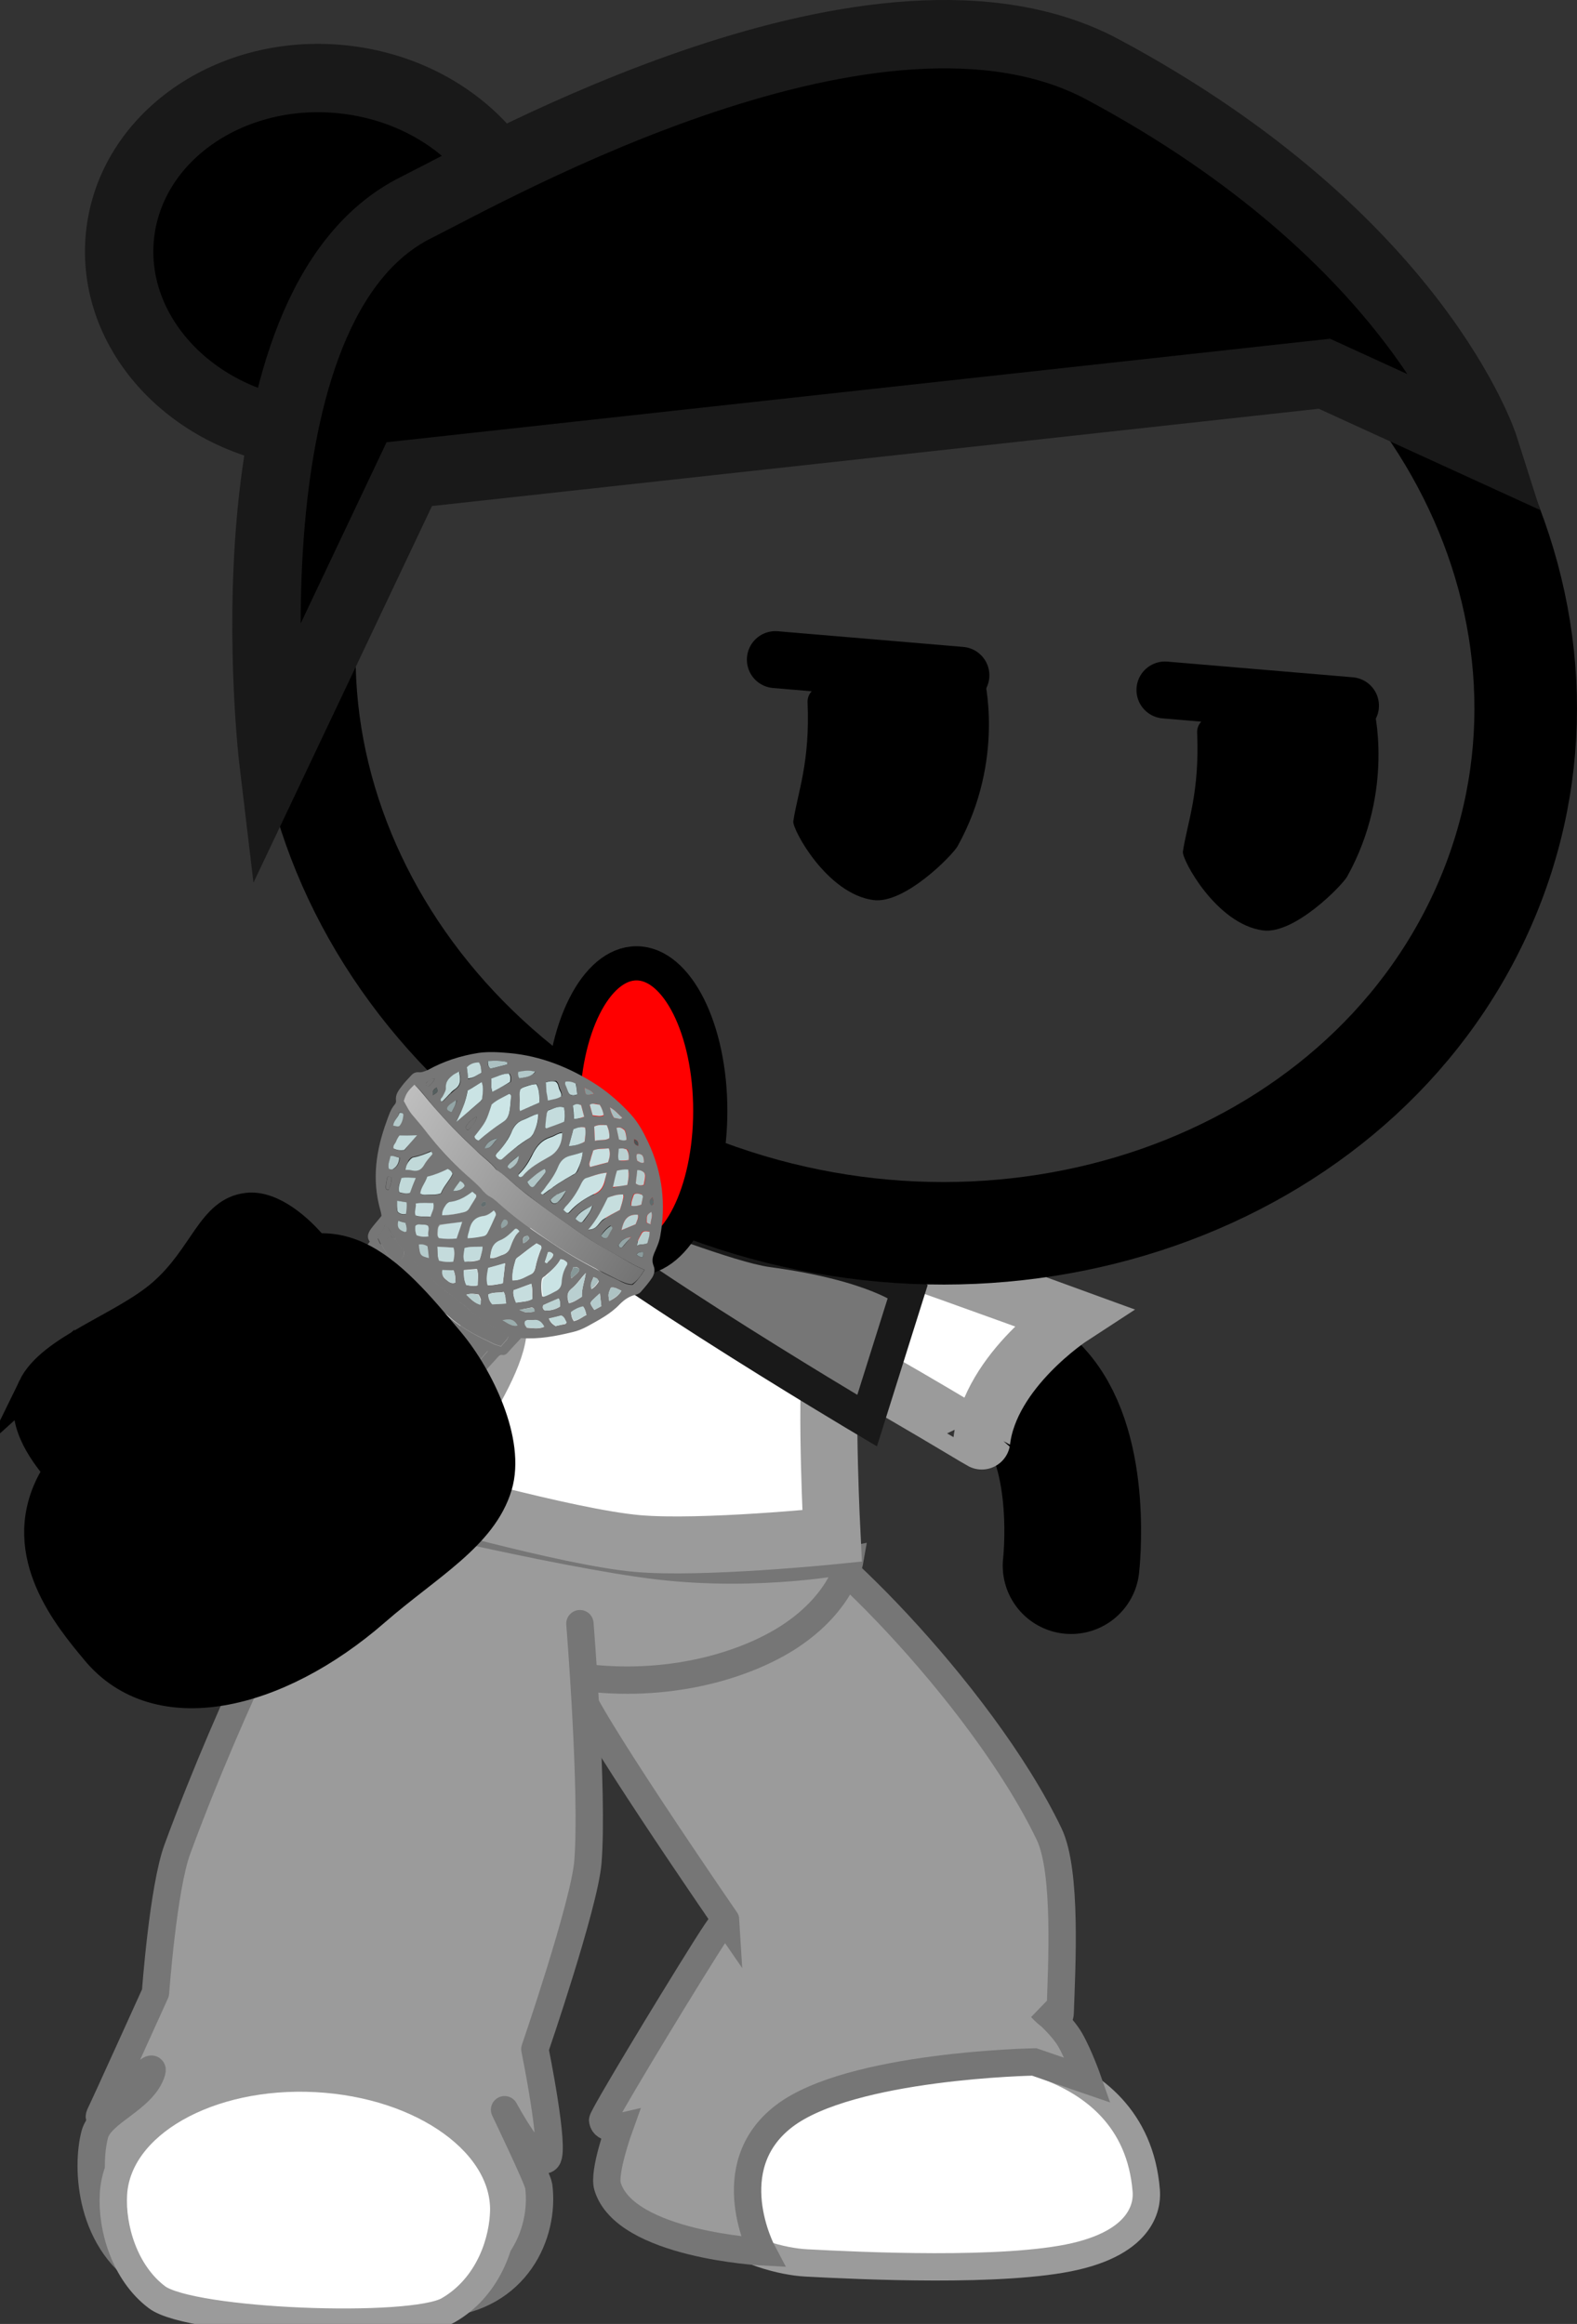 <svg version="1.1" xmlns="http://www.w3.org/2000/svg" xmlns:xlink="http://www.w3.org/1999/xlink" width="69.195" height="101.991" viewBox="0,0,69.195,101.991"><rect x="0" y="0" width="69.195" height="101.991" fill="#333333" stroke="none"/><defs><linearGradient x1="222.98" y1="211.25" x2="244.934" y2="211.25" gradientUnits="userSpaceOnUse" id="color-1"><stop offset="0" stop-color="#ffd166"/><stop offset="1" stop-color="#ac880b"/></linearGradient><linearGradient x1="225.499" y1="190.213" x2="236.371" y2="197.157" gradientUnits="userSpaceOnUse" id="color-2"><stop offset="0" stop-color="#bebebe"/><stop offset="1" stop-color="#737373"/></linearGradient></defs><g transform="translate(-208.04,-141.522)"><g data-paper-data="{&quot;isPaintingLayer&quot;:true}" stroke-miterlimit="10" stroke-dasharray="" stroke-dashoffset="0" style="mix-blend-mode: normal"><g><g><g stroke-width="1.2"><path d="M243.957,208.52c0,0 7.288,11.134 8.369,15.372c0.737,2.892 -2.37,7.59 -2.37,7.59c0,0 7.868,-0.172 8.378,6.179c0.029,0.362 0.112,2.144 -3.123,2.891c-3.098,0.715 -9.465,0.406 -11.793,0.283c-1.081,-0.057 -2.769,-0.517 -3.915,-1.425c-1.154,-0.914 -1.2,-2.356 -1.288,-3.162c-0.012,-0.107 3.299,-9.403 3.056,-10.61c-0.122,-0.607 -8.289,-15.39 -8.289,-15.39" fill="#ffffff" fill-rule="evenodd" stroke="#9b9b9b" stroke-linecap="round" stroke-linejoin="round"/><path d="M233.362,215.494c-0.523,-6.51 5.497,-7.039 8.646,-7.197c1.369,-0.069 9.04,7.429 12.062,13.71c0.792,1.646 0.556,5.841 0.488,7.84c-0.024,0.702 -0.827,-0.201 -0.827,-0.201c0,0 0.881,0.731 1.265,1.398c0.397,0.689 0.778,1.779 0.778,1.779l-2.355,-0.809c0,0 -8.082,0.145 -10.989,2.387c-2.907,2.242 -0.935,5.949 -0.935,5.949c0,0 -6.034,-0.313 -6.798,-2.879c-0.188,-0.633 0.525,-2.603 0.525,-2.603c0,0 -0.669,0.155 -0.74,-0.287c-0.023,-0.143 2.88,-4.951 4.477,-7.494c0.913,-1.454 0.922,-1.302 0.922,-1.302c0,0 -6.444,-9.352 -6.52,-10.29z" fill="#9b9b9b" fill-rule="nonzero" stroke="#767676" stroke-linecap="butt" stroke-linejoin="miter"/></g><path d="M222.98,209.778c-0.011,-0.191 1.358,0.373 4.459,0.438c4.092,0.086 10.358,-0.299 12.12,-0.496c4.569,-0.511 5.342,-1.87 5.372,-1.363c0.109,1.878 -2.475,5.356 -7.702,5.547c-2.297,0.084 -6.995,0.713 -9.656,0.052c-3.394,-0.843 -4.531,-3.125 -4.593,-4.178z" fill="url(#color-1)" fill-rule="nonzero" stroke="#caa551" stroke-width="1.2" stroke-linecap="butt" stroke-linejoin="miter"/><g fill-rule="nonzero" stroke-linecap="butt" stroke-linejoin="miter"><g fill="none" stroke="none" stroke-width="1" font-family="sans-serif" font-weight="normal" font-size="12" text-anchor="start"/><path d="M223.013,207.398c0,0 9.484,2.332 13.948,2.85c4.464,0.518 8.372,-0.259 8.372,-0.259c0,0 -0.313,1.822 -2.641,3.352c-1.802,1.185 -5.033,2.248 -8.864,1.82c-3.49,-0.39 -7.267,-1.435 -8.964,-2.854c-2.572,-2.151 -1.851,-4.908 -1.851,-4.908z" fill="#9b9b9b" stroke="#767676" stroke-width="1.2"/></g><g stroke-width="1.2"><path d="M231.901,213.215c0,0 -3.584,27.09 -4.238,27.18c-1.877,0.257 -12.162,-2.041 -12.162,-2.041l6.611,-27.237" data-paper-data="{&quot;index&quot;:null}" fill="#ffab19" fill-rule="evenodd" stroke="#001026" stroke-linecap="round" stroke-linejoin="round"/><path d="M233.485,212.779c0,0 0.598,7.431 0.35,10.469c-0.152,1.863 -2.326,8.205 -2.326,8.205c0,0 0.897,4.4 0.543,4.8c-0.455,0.514 -1.873,-2.141 -1.873,-2.141c0,0 1.46,3.043 1.499,3.346c0.275,2.116 -0.981,4.895 -4.271,5.159c-3.613,0.29 -9.602,0.617 -12.689,-1.057c-2.795,-1.516 -2.894,-4.955 -2.519,-6.367c0.264,-0.992 2.124,-1.526 2.501,-2.745c0.25,-0.811 -2.784,2.874 -2.235,1.793c0.159,-0.314 2.398,-5.263 2.398,-5.263c0,0 0.332,-4.597 0.959,-6.299c2.515,-6.835 5.561,-12.55 5.561,-12.55" data-paper-data="{&quot;index&quot;:null}" fill="#9b9b9b" fill-rule="evenodd" stroke="#767676" stroke-linecap="round" stroke-linejoin="round"/><path d="M230.138,238.706c-0.091,1.521 -0.829,3.288 -2.433,4.206c-1.609,0.921 -11.281,0.556 -12.777,-0.57c-1.42,-1.069 -1.998,-3.045 -1.91,-4.53c0.181,-3.048 4.161,-5.319 8.888,-5.072c4.727,0.247 8.413,2.917 8.231,5.965z" fill="#ffffff" fill-rule="nonzero" stroke="#9b9b9b" stroke-linecap="butt" stroke-linejoin="miter"/></g></g><g fill="none" fill-rule="nonzero" stroke="none" stroke-width="1" stroke-linecap="butt" stroke-linejoin="miter" font-family="sans-serif" font-weight="normal" font-size="12" text-anchor="start"/></g><path d="M218.165,208.726c1.481,-1.428 20.302,-13.796 20.302,-13.796c0,0 12.115,4.443 15.053,7.929c2.089,2.479 1.517,7.374 1.517,7.374" fill="none" fill-rule="nonzero" stroke="#000000" stroke-width="6" stroke-linecap="round" stroke-linejoin="miter"/><path d="M225.9,206.968c0,0 4.26,-5.489 3.991,-7.338c-0.066,-0.452 -3.884,6.581 -4.335,6.108c-2.154,-2.255 -7.747,-4.507 -7.747,-4.507c0,0 9.809,-5.147 13.97,-7.508c1.149,-0.652 5.693,-0.108 6.015,-0.31c0.417,-0.261 17.273,5.898 17.273,5.898c0,0 -3.578,2.331 -3.95,5.454c-0.003,0.022 -6.569,-3.991 -6.611,-3.643c-0.248,2.084 0.044,7.807 0.044,7.807c0,0 -5.74,0.581 -8.541,0.334c-3.087,-0.272 -10.11,-2.294 -10.11,-2.294z" fill="#ffffff" fill-rule="nonzero" stroke="#9b9b9b" stroke-width="2.5" stroke-linecap="butt" stroke-linejoin="miter"/><path d="M246.087,203.87c0,0 -13.422,-7.957 -15.142,-10.331c-0.799,-1.103 3.126,-0.486 3.126,-0.486c0,0 -1.791,0.184 0.935,1.081c1.629,0.536 5.506,2.063 6.933,2.256c4.561,0.616 5.94,1.782 5.94,1.782z" fill="#767676" fill-rule="nonzero" stroke="#191919" stroke-width="1.5" stroke-linecap="butt" stroke-linejoin="miter"/><path d="M231.214,153.729c-0.452,4.298 -4.827,7.362 -9.772,6.842c-4.945,-0.52 -8.588,-4.426 -8.136,-8.725c0.452,-4.298 4.827,-7.362 9.772,-6.842c4.945,0.52 8.588,4.426 8.136,8.725z" fill="#000000" fill-rule="nonzero" stroke="#191919" stroke-width="3" stroke-linecap="butt" stroke-linejoin="miter"/><g stroke-linejoin="miter"><g data-paper-data="{&quot;index&quot;:null}" stroke-linecap="butt"><path d="M273.1,181.404c-5.441,12.171 -21.005,17.589 -34.763,12.103c-13.758,-5.487 -20.5,-19.801 -15.059,-31.972c5.441,-12.171 21.005,-17.589 34.763,-12.103c13.758,5.487 20.5,19.801 15.059,31.972z" fill="none" fill-rule="nonzero" stroke="#000000" stroke-width="4.5"/><g><g fill-rule="nonzero"><path d="M239.789,151.342l0.008,0.012" data-paper-data="{&quot;index&quot;:null}" fill="#ffab19" stroke="#000000" stroke-width="5"/><g data-paper-data="{&quot;index&quot;:null}" fill="none" stroke="none" stroke-width="1" font-family="sans-serif" font-weight="normal" font-size="12" text-anchor="start"/></g><path d="M239.789,151.342l0.008,0.012" data-paper-data="{&quot;index&quot;:null}" fill="#ffab19" fill-rule="nonzero" stroke="#000000" stroke-width="5"/><path d="M247.409,172.462" fill="#001026" fill-rule="evenodd" stroke="#000000" stroke-width="5"/><g data-paper-data="{&quot;index&quot;:null}" fill="none" fill-rule="nonzero" stroke="none" stroke-width="1" font-family="sans-serif" font-weight="normal" font-size="12" text-anchor="start"/><g data-paper-data="{&quot;index&quot;:null}" fill="none" fill-rule="nonzero" stroke="none" stroke-width="1" font-family="sans-serif" font-weight="normal" font-size="12" text-anchor="start"/></g></g><path d="M266.153,157.925l-40.155,4.406l-5.964,12.585c0,0 -2.387,-19.979 6.27,-24.289c3.302,-1.644 20.311,-11.315 30.127,-6.054c13.827,7.41 16.733,16.56 16.733,16.56z" fill="#000000" fill-rule="nonzero" stroke="#191919" stroke-width="3" stroke-linecap="round"/></g><g fill-rule="nonzero" stroke-linejoin="miter"><path d="M251.213,171.211c0,0 0.964,3.635 -1.158,7.451c-0.212,0.381 -2.315,2.548 -3.696,2.361c-2.047,-0.277 -3.561,-3.118 -3.511,-3.454c0.191,-1.275 0.74,-2.565 0.626,-5.227c-0.082,-1.928 7.739,-1.13 7.739,-1.13z" data-paper-data="{&quot;index&quot;:null}" fill="#000000" stroke="none" stroke-width="0" stroke-linecap="butt"/><path d="M242.062,170.471l8.139,0.688" fill="none" stroke="#000000" stroke-width="2.5" stroke-linecap="round"/></g><g fill-rule="nonzero" stroke-linejoin="miter"><path d="M268.307,172.543c0,0 0.964,3.635 -1.158,7.451c-0.212,0.381 -2.315,2.548 -3.696,2.361c-2.047,-0.277 -3.561,-3.118 -3.511,-3.454c0.191,-1.275 0.74,-2.565 0.626,-5.227c-0.082,-1.928 7.739,-1.13 7.739,-1.13z" data-paper-data="{&quot;index&quot;:null}" fill="#000000" stroke="none" stroke-width="0" stroke-linecap="butt"/><path d="M267.295,172.492l-8.139,-0.688" fill="none" stroke="#000000" stroke-width="2.5" stroke-linecap="round"/></g><path d="M239.205,190.273c0,3.576 -1.449,6.474 -3.237,6.474c-1.788,0 -3.237,-2.899 -3.237,-6.474c0,-3.576 1.449,-6.474 3.237,-6.474c1.788,0 3.237,2.899 3.237,6.474z" fill="#ff0000" fill-rule="nonzero" stroke="#000000" stroke-width="1.5" stroke-linecap="butt" stroke-linejoin="miter"/><g fill-rule="nonzero" stroke-linecap="butt" stroke-linejoin="miter"><g data-paper-data="{&quot;index&quot;:null}" stroke="none" stroke-width="1"><path d="M224.264,196.015c-0.13,-0.183 -0.084,-0.326 -0,-0.482c0.152,-0.234 0.348,-0.429 0.515,-0.649c-0.011,-0.078 -0.021,-0.157 -0.043,-0.222c-0.402,-1.41 -0.182,-2.687 0.266,-3.924c0.096,-0.26 0.177,-0.534 0.358,-0.742c0.034,-0.039 0.065,-0.104 0.057,-0.156c-0.039,-0.287 0.108,-0.456 0.253,-0.651c0.121,-0.169 0.272,-0.312 0.409,-0.467c0.079,-0.091 0.189,-0.156 0.335,-0.142c0.146,0.014 0.282,-0.051 0.406,-0.102c0.671,-0.375 1.412,-0.619 2.208,-0.746c0.451,-0.063 0.901,-0.035 1.366,0.007c1.368,0.124 2.644,0.626 3.839,1.401c0.534,0.355 1.026,0.787 1.472,1.272c0.339,0.367 0.568,0.798 0.771,1.23c0.646,1.372 0.782,2.755 0.535,4.123c-0.043,0.261 -0.154,0.508 -0.265,0.755c-0.069,0.169 -0.111,0.339 -0.03,0.548c0.077,0.183 0.035,0.352 -0.049,0.508c-0.152,0.234 -0.333,0.442 -0.515,0.649c-0.057,0.065 -0.132,0.091 -0.207,0.116c-0.293,0.064 -0.508,0.219 -0.705,0.414c-0.401,0.428 -0.928,0.7 -1.441,0.984c-0.196,0.103 -0.407,0.194 -0.636,0.245c-0.737,0.179 -1.466,0.319 -2.261,0.263c-0.17,0.195 -0.367,0.389 -0.548,0.597c-0.068,0.078 -0.148,0.169 -0.282,0.142c-0.12,-0.014 -0.173,0.077 -0.241,0.155c-0.469,0.506 -0.923,1.026 -1.392,1.532c-1.025,1.143 -2.062,2.298 -3.117,3.414c-1.032,1.09 -2.02,2.22 -3.023,3.337c-0.159,0.182 -0.336,0.324 -0.495,0.506c-0.772,0.883 -1.544,1.766 -2.331,2.636c-0.136,0.156 -0.243,0.338 -0.457,0.402c-0.075,0.026 -0.117,0.104 -0.174,0.169c-0.568,0.649 -1.162,1.298 -1.729,1.948c-0.023,0.026 -0.057,0.065 -0.079,0.091c-0.167,0.221 -0.362,0.233 -0.65,0.14c-0.962,-0.318 -1.76,-0.882 -2.396,-1.694c-0.16,-0.209 -0.297,-0.445 -0.396,-0.693c-0.077,-0.183 -0.046,-0.339 0.052,-0.482c0.296,-0.429 0.577,-0.871 0.884,-1.313c0.22,-0.312 0.481,-0.611 0.656,-0.962c0.381,-0.768 0.952,-1.391 1.378,-2.119c0.247,-0.403 0.453,-0.819 0.714,-1.209c0.285,-0.416 0.528,-0.845 0.786,-1.261c0.475,-0.754 0.991,-1.495 1.45,-2.262c0.582,-1.027 1.223,-2.002 1.865,-2.977c0.216,-0.338 0.433,-0.676 0.649,-1.014c0.349,-0.52 0.71,-1.053 1.059,-1.573c0.197,-0.286 0.353,-0.585 0.551,-0.871c0.194,-0.312 0.409,-0.559 0.629,-0.871zM224.795,196.161c0.111,0.235 0.244,0.445 0.427,0.628c0.285,0.458 0.665,0.838 1.045,1.218c0.473,0.485 1.006,0.931 1.524,1.364c0.593,0.498 1.254,0.828 1.942,1.157c0.082,0.026 0.165,0.053 0.288,0.093c0.091,-0.104 0.182,-0.208 0.272,-0.312c0.023,-0.026 0.031,-0.065 0.05,-0.117c-0.104,-0.092 -0.22,-0.171 -0.347,-0.236c-0.213,-0.118 -0.388,-0.25 -0.601,-0.368c-0.515,-0.316 -0.944,-0.761 -1.425,-1.115c-0.25,-0.197 -0.522,-0.368 -0.75,-0.591c-0.488,-0.498 -1.032,-0.931 -1.475,-1.481c-0.111,-0.144 -0.238,-0.301 -0.349,-0.445c0.009,-0.13 -0.134,-0.209 -0.185,-0.301c-0.055,-0.118 -0.111,-0.235 -0.286,-0.367c-0.043,0.261 -0.236,0.39 -0.312,0.598c0.063,0.079 0.055,0.209 0.182,0.275zM225.005,197.127c-0.241,-0.418 -0.319,-0.51 -0.535,-0.655c-0.121,0.169 -0.231,0.325 -0.353,0.494c-0.079,0.091 -0.077,0.208 -0.021,0.326c0.037,0.078 0.111,0.144 0.148,0.222c0.144,0.288 0.364,0.549 0.613,0.746c0.048,0.157 0.167,0.262 0.286,0.367c0.659,0.603 1.293,1.206 2.009,1.744c0.321,0.236 0.653,0.46 0.982,0.657c0.269,0.145 0.553,0.303 0.868,0.304c0.148,-0.169 0.295,-0.338 0.443,-0.506c-0.142,-0.079 -0.269,-0.145 -0.381,-0.197c-0.508,-0.263 -0.994,-0.553 -1.434,-0.894c-0.571,-0.433 -1.085,-0.931 -1.61,-1.416c-0.253,-0.223 -0.424,-0.511 -0.689,-0.721c-0.055,-0.209 -0.192,-0.353 -0.327,-0.471zM214.218,213.205c0.141,0.261 0.338,0.458 0.558,0.629c0.004,0.026 0.022,0.065 0.037,0.078c0.369,0.302 0.761,0.578 1.191,0.749c0.251,0.106 0.49,0.224 0.764,0.212c0.636,-0.727 1.272,-1.454 1.941,-2.22c-0.483,-0.172 -0.897,-0.422 -1.3,-0.684c-0.358,-0.223 -0.623,-0.525 -0.958,-0.774c-0.119,-0.105 -0.212,-0.21 -0.332,-0.315c-0.122,-0.222 -0.282,-0.432 -0.494,-0.641c-0.341,0.39 -0.539,0.858 -0.827,1.248c-0.285,0.416 -0.554,0.845 -0.827,1.248c0.055,0.209 0.151,0.34 0.248,0.471zM216.127,210.268c0.048,0.157 0.156,0.275 0.275,0.379c0.074,0.157 0.219,0.262 0.342,0.393c0.406,0.38 0.869,0.695 1.34,0.972c0.284,0.158 0.591,0.29 0.913,0.344c0.045,-0.052 0.106,-0.091 0.151,-0.143c0.556,-0.636 1.101,-1.259 1.672,-1.883c0.605,-0.662 1.199,-1.311 1.804,-1.973c0.878,-0.974 1.759,-1.921 2.637,-2.895c0.995,-1.077 1.934,-2.181 2.958,-3.233c0.174,-0.169 0.329,-0.377 0.5,-0.571c-0.209,-0.092 -0.427,-0.146 -0.613,-0.264c-0.624,-0.342 -1.195,-0.775 -1.743,-1.234c-0.477,-0.42 -0.943,-0.852 -1.408,-1.285c-0.171,-0.196 -0.339,-0.367 -0.51,-0.563c-0.051,-0.183 -0.208,-0.275 -0.305,-0.406c-0.111,-0.144 -0.185,-0.301 -0.346,-0.419c-0.143,0.104 -0.204,0.234 -0.269,0.338c-0.506,0.91 -1.142,1.729 -1.693,2.6c-0.357,0.559 -0.714,1.118 -1.056,1.69c-0.475,0.754 -0.923,1.508 -1.386,2.249c-0.376,0.611 -0.752,1.222 -1.143,1.82c-0.41,0.65 -0.824,1.274 -1.249,1.911c-0.38,0.585 -0.771,1.183 -1.147,1.794c0.123,0.131 0.144,0.288 0.275,0.38zM236.32,197.248c-0.43,-0.172 -0.789,-0.395 -1.158,-0.606c-0.385,-0.224 -0.766,-0.421 -1.139,-0.658c-0.359,-0.223 -0.709,-0.486 -1.056,-0.722c-0.362,-0.25 -0.724,-0.499 -1.09,-0.775c-0.336,-0.249 -0.675,-0.525 -1.011,-0.774c-0.339,-0.276 -0.633,-0.603 -1.018,-0.827c-0.245,-0.353 -0.618,-0.59 -0.92,-0.878c-0.305,-0.314 -0.648,-0.616 -0.953,-0.931c-0.29,-0.301 -0.584,-0.629 -0.863,-0.943c-0.294,-0.327 -0.527,-0.694 -0.855,-0.982c-0.302,0.285 -0.382,0.376 -0.467,0.715c0.122,0.222 0.244,0.445 0.419,0.667c0.219,0.262 0.439,0.524 0.662,0.812c0.427,0.537 0.851,1.047 1.373,1.506c0.358,0.315 0.727,0.616 1.039,0.983c0.063,0.079 0.153,0.157 0.265,0.21c0.213,0.118 0.395,0.302 0.574,0.459c0.656,0.577 1.38,1.076 2.101,1.549c0.941,0.644 1.931,1.17 2.955,1.658c0.198,0.105 0.396,0.211 0.618,0.199c0.2,-0.169 0.356,-0.376 0.527,-0.662zM231.648,190.405c-0.267,0.064 -0.474,0.18 -0.696,0.283c-0.199,0.077 -0.351,0.22 -0.427,0.428c-0.172,0.377 -0.399,0.728 -0.687,1.027c-0.023,0.026 -0.042,0.078 -0.053,0.091c0.04,0.104 0.1,0.157 0.209,0.184c0.026,0 0.064,-0.013 0.075,-0.026c0.374,-0.337 0.778,-0.648 1.211,-0.933c0.06,-0.039 0.143,-0.104 0.159,-0.182c0.122,-0.26 0.244,-0.52 0.209,-0.873zM229.039,191.579c0.351,-0.311 0.721,-0.583 1.094,-0.829c0.121,-0.078 0.185,-0.182 0.231,-0.325c0.062,-0.221 0.071,-0.443 0.091,-0.678c0.016,-0.078 0.043,-0.169 -0.07,-0.222c-0.268,0.155 -0.539,0.284 -0.776,0.466c-0.223,0.768 -0.223,0.768 -0.753,1.405c0.011,0.078 0.059,0.144 0.182,0.183zM231.583,196.09c-0.264,0.181 -0.513,0.376 -0.762,0.57c-0.06,0.039 -0.121,0.078 -0.151,0.143c-0.077,0.3 -0.169,0.586 -0.138,0.912c0.315,0.002 0.53,-0.154 0.779,-0.257c0.124,-0.052 0.177,-0.143 0.212,-0.273c0.062,-0.313 0.155,-0.599 0.273,-0.885c0.011,-0.013 -0.007,-0.052 -0.014,-0.104c-0.056,-0.026 -0.127,-0.066 -0.198,-0.105zM234.664,192.989c-0.375,0.037 -0.635,0.153 -0.91,0.256c-0.098,0.052 -0.14,0.13 -0.182,0.208c-0.183,0.39 -0.411,0.741 -0.71,1.053c-0.034,0.039 -0.053,0.091 -0.087,0.13c0.153,0.157 0.194,0.171 0.285,0.067c0.295,-0.338 0.654,-0.597 1.064,-0.764c0.248,-0.103 0.37,-0.272 0.443,-0.506c0.02,-0.143 0.043,-0.261 0.097,-0.443zM230.787,193.139c0.075,0.066 0.135,0.027 0.18,-0.025c0.318,-0.364 0.744,-0.609 1.169,-0.855c0.339,-0.207 0.541,-0.558 0.567,-1.04c-0.207,0.025 -0.335,0.142 -0.512,0.193c-0.365,0.116 -0.58,0.362 -0.748,0.674c-0.19,0.338 -0.365,0.689 -0.645,0.949c-0.019,0.052 -0.016,0.078 -0.012,0.104zM233.609,192.084c-0.226,0.077 -0.391,0.115 -0.542,0.167c-0.252,0.077 -0.403,0.22 -0.502,0.454c-0.126,0.325 -0.324,0.611 -0.536,0.884c-0.065,0.104 -0.155,0.208 -0.235,0.299c0.063,0.079 0.112,0.053 0.135,0.027c0.404,-0.311 0.822,-0.609 1.289,-0.841c0.072,-0.052 0.132,-0.091 0.174,-0.169c0.084,-0.247 0.184,-0.482 0.216,-0.82zM232.635,196.786c-0.156,0.299 -0.405,0.494 -0.639,0.701c-0.057,0.065 -0.147,0.078 -0.174,0.169c-0.046,0.143 -0.049,0.508 0.013,0.769c0.218,-0.038 0.384,-0.168 0.568,-0.258c0.147,-0.078 0.223,-0.195 0.239,-0.364c0.04,-0.287 0.109,-0.547 0.246,-0.794c0.011,-0.013 0.004,-0.065 0.001,-0.091c-0.048,-0.065 -0.108,-0.118 -0.254,-0.132zM226.788,193.159c-0.069,0.26 -0.277,0.468 -0.291,0.755c0.116,0.079 0.217,0.053 0.322,0.054c0.195,-0.012 0.383,0.015 0.582,-0.062c0.115,-0.312 0.372,-0.546 0.513,-0.858c-0.04,-0.104 -0.115,-0.17 -0.212,-0.21c-0.282,0.142 -0.583,0.245 -0.914,0.322zM229.706,194.647c-0.143,0.104 -0.287,0.207 -0.441,0.233c-0.372,0.063 -0.55,0.297 -0.624,0.623c-0.023,0.117 -0.092,0.195 -0.07,0.352c0.263,0.001 0.492,-0.05 0.721,-0.101c0.064,-0.013 0.109,-0.065 0.151,-0.143c0.111,-0.247 0.225,-0.468 0.336,-0.716c0.034,-0.039 0.05,-0.117 -0.073,-0.248zM228.767,193.82c-0.309,0.233 -0.626,0.414 -1.001,0.452c-0.079,-0 -0.109,0.065 -0.155,0.117c-0.087,0.13 -0.16,0.273 -0.172,0.469c0.368,0.002 0.661,-0.062 0.965,-0.139c0.101,-0.026 0.173,-0.077 0.226,-0.168c0.095,-0.169 0.205,-0.325 0.3,-0.494c0.011,-0.013 0.004,-0.065 0.001,-0.091c-0.045,-0.039 -0.089,-0.079 -0.164,-0.144zM235.24,194.622c0.054,-0.182 0.119,-0.378 0.173,-0.56c-0.004,-0.026 -0.007,-0.052 -0.014,-0.104c-0.266,-0.027 -0.492,0.05 -0.676,0.14c-0.248,0.494 -0.472,0.963 -0.859,1.404c0.39,-0.024 0.468,-0.324 0.66,-0.453c0.226,-0.168 0.471,-0.298 0.716,-0.427zM231.712,189.91c-0.013,-0.287 0.004,-0.548 -0.125,-0.822c-0.139,0.038 -0.27,0.038 -0.383,0.076c-0.113,0.039 -0.241,0.064 -0.32,0.155c-0.057,0.156 -0.021,0.326 -0.026,0.482c-0.005,0.156 -0.051,0.3 0.011,0.47c0.286,-0.116 0.546,-0.232 0.843,-0.361zM228.062,190.765c0.4,-0.337 0.729,-0.622 1.057,-0.908c0.023,-0.026 0.072,-0.052 0.065,-0.104c0.021,-0.235 0.094,-0.469 -0.021,-0.73c-0.219,0.129 -0.426,0.246 -0.618,0.375c-0.067,0.469 -0.247,0.886 -0.483,1.367zM229.544,196.732c0.214,0.027 0.357,-0.076 0.507,-0.128c0.177,-0.051 0.309,-0.142 0.374,-0.337c0.096,-0.26 0.192,-0.521 0.403,-0.702c-0.082,-0.118 -0.153,-0.157 -0.221,-0.079c-0.185,0.182 -0.382,0.376 -0.619,0.466c-0.335,0.142 -0.386,0.442 -0.445,0.78zM228.318,195.148c-0.387,0.05 -0.698,0.075 -0.995,0.112c-0.079,0.091 -0.08,0.182 -0.096,0.26c-0.001,0.091 -0.039,0.195 0.043,0.313c0.255,0.04 0.517,0.042 0.776,0.017c0.103,-0.208 0.179,-0.416 0.272,-0.703zM230.102,197.843c0.036,-0.313 0.064,-0.587 0.104,-0.873c-0.252,0.077 -0.493,0.141 -0.733,0.205c-0.043,0.261 -0.105,0.482 -0.028,0.756c0.236,0.001 0.439,-0.05 0.657,-0.088zM232.791,190.124c-0.247,-0.079 -0.439,0.05 -0.642,0.101c-0.064,0.013 -0.106,0.091 -0.11,0.156c-0.024,0.209 -0.052,0.391 -0.065,0.587c-0.011,0.013 0.018,0.039 0.048,0.065c0.263,-0.09 0.523,-0.206 0.786,-0.296c0.039,-0.195 0.011,-0.404 -0.018,-0.613zM234.72,192.533c0.065,-0.195 0.119,-0.378 0.035,-0.613c-0.221,0.012 -0.473,-0.002 -0.683,0.088c-0.035,0.13 -0.099,0.234 -0.108,0.365c-0.023,0.117 -0.129,0.208 -0.029,0.365c0.267,-0.064 0.534,-0.128 0.786,-0.205zM230.577,198.146c-0.043,0.169 0.035,0.352 0.101,0.548c0.256,-0.051 0.507,-0.037 0.725,-0.166c-0.028,-0.209 0.022,-0.417 -0.051,-0.665c-0.263,0.09 -0.512,0.193 -0.775,0.283zM233.741,197.392c-0.219,0.221 -0.39,0.507 -0.639,0.701c-0.2,0.169 -0.187,0.364 -0.099,0.625c0.229,-0.051 0.384,-0.168 0.565,-0.284c-0.012,-0.378 0.129,-0.691 0.173,-1.042zM227.386,189.849c0.071,0.039 0.105,0.001 0.139,-0.038c0.163,-0.156 0.321,-0.337 0.499,-0.48c0.275,-0.194 0.24,-0.455 0.171,-0.769c-0.109,0.065 -0.196,0.103 -0.268,0.155c-0.181,0.117 -0.321,0.246 -0.311,0.507c-0.005,0.156 -0.077,0.3 -0.138,0.43c-0.06,0.039 -0.147,0.078 -0.092,0.195zM225.829,192.867c0.12,0.014 0.21,0.001 0.289,0.001c0.24,0.027 0.387,-0.05 0.493,-0.232c0.084,-0.156 0.224,-0.286 0.322,-0.429c0.034,-0.039 0.083,-0.065 -0.01,-0.17c-0.234,0.116 -0.497,0.206 -0.779,0.257c-0.064,0.013 -0.121,0.078 -0.166,0.13c-0.061,0.13 -0.111,0.247 -0.15,0.443zM229.082,196.808c0.054,-0.182 0.134,-0.364 0.132,-0.573c-0.274,0.012 -0.54,-0.016 -0.792,0.061c-0.024,0.209 -0.093,0.378 0.003,0.6c0.221,-0.012 0.446,0.002 0.657,-0.088zM232.995,191.82c0.274,-0.012 0.5,-0.089 0.695,-0.192c0.024,-0.209 0.052,-0.391 0.02,-0.626c-0.187,-0.027 -0.353,0.011 -0.515,0.076c-0.058,0.247 -0.131,0.482 -0.201,0.742zM227.233,196.238c0.01,0.17 -0.002,0.274 0.027,0.391c0.011,0.078 0.033,0.144 0.055,0.209c0.206,0.066 0.419,0.093 0.622,0.042c0.039,-0.195 0.078,-0.391 0.008,-0.613c-0.236,-0.001 -0.45,-0.028 -0.713,-0.03zM226.343,191.344c-0.3,0.012 -0.51,0.011 -0.758,0.022c-0.06,0.039 -0.125,0.143 -0.148,0.26c-0.038,0.104 -0.148,0.169 -0.115,0.312c0.168,0.079 0.314,0.093 0.468,0.068c0.167,-0.221 0.337,-0.416 0.553,-0.662zM231.985,189.024c0.018,0.131 0.036,0.261 0.053,0.391c0.018,0.131 0.047,0.248 0.065,0.378c0.229,-0.051 0.424,-0.063 0.579,-0.18c0.023,-0.117 -0.043,-0.222 -0.084,-0.326c-0.04,-0.104 -0.047,-0.248 -0.163,-0.327c-0.169,0.012 -0.315,-0.002 -0.451,0.063zM228.999,197.929c-0.006,-0.235 0.056,-0.456 -0.032,-0.717c-0.195,0.012 -0.375,0.037 -0.571,0.049c0.006,0.235 -0.007,0.43 0.115,0.653c0.161,0.027 0.3,0.08 0.488,0.015zM229.641,189.443c0.294,-0.155 0.55,-0.297 0.806,-0.439c0.009,-0.13 0.032,-0.248 -0.05,-0.365c-0.289,-0.001 -0.522,0.115 -0.771,0.218c-0.009,0.13 -0.017,0.261 0.001,0.391c-0.031,0.065 -0.012,0.104 0.014,0.196zM226.936,194.92c0.035,-0.222 0.172,-0.377 0.143,-0.586c-0.278,-0.014 -0.529,-0.029 -0.784,0.022c0.025,0.183 -0.089,0.313 -0.008,0.522c0.206,0.066 0.398,0.028 0.649,0.042zM235.606,192.876c-0.172,-0.014 -0.341,-0.002 -0.492,0.05c-0.047,0.235 -0.108,0.456 -0.178,0.716c0.214,-0.064 0.395,-0.089 0.627,-0.114c0.047,-0.235 0.097,-0.443 0.042,-0.652zM225.654,193.218c-0.088,0.221 -0.168,0.403 -0.11,0.638c0.176,0.04 0.326,0.08 0.476,0.028c0.077,-0.208 0.168,-0.403 0.253,-0.651c-0.214,-0.027 -0.412,-0.041 -0.619,-0.016zM234.145,191.591c0.241,-0.064 0.473,0.002 0.627,-0.114c0.024,-0.209 -0.027,-0.391 -0.104,-0.574c-0.199,-0.014 -0.386,-0.041 -0.556,0.062c0.014,0.196 0.012,0.378 0.033,0.626zM230.25,198.731c-0.025,-0.183 -0.02,-0.339 -0.109,-0.509c-0.229,0.051 -0.473,-0.002 -0.68,0.114c0.01,0.17 0.054,0.3 0.177,0.431c0.21,0.001 0.417,-0.024 0.612,-0.036zM229.159,188.606c0.001,-0.183 -0.028,-0.3 -0.098,-0.431c-0.195,0.012 -0.398,0.063 -0.534,0.219c0.021,0.157 0.043,0.313 0.053,0.483c0.244,-0.038 0.395,-0.181 0.58,-0.271zM233.769,199.231c-0.033,-0.144 -0.062,-0.261 -0.14,-0.353c-0.203,0.051 -0.376,0.129 -0.531,0.245c0.006,0.143 0.036,0.261 0.117,0.379c0.218,-0.038 0.369,-0.181 0.554,-0.271zM227.451,197.257c-0.047,0.234 0.061,0.352 0.207,0.457c0.104,0.092 0.231,0.158 0.367,0.093c0.001,-0.183 -0.009,-0.352 -0.086,-0.535c-0.172,-0.014 -0.33,-0.015 -0.488,-0.015zM235.93,195.251c0.057,-0.156 0.148,-0.26 0.101,-0.417c-0.491,-0.042 -0.632,0.271 -0.722,0.675c0.211,-0.09 0.41,-0.168 0.621,-0.258zM226.325,195.738c0.18,0.066 0.326,0.08 0.517,0.042c-0.048,-0.157 0.051,-0.3 -0.023,-0.457c-0.101,-0.066 -0.176,-0.04 -0.27,-0.054c-0.105,-0.001 -0.202,-0.04 -0.282,0.051c-0.009,0.13 -0.017,0.261 0.057,0.418zM231.175,193.389c0.096,0.222 0.208,0.275 0.325,0.171c0.163,-0.156 0.295,-0.338 0.417,-0.507c0.045,-0.052 0.087,-0.13 0.021,-0.235c-0.279,0.168 -0.528,0.363 -0.762,0.57zM231.077,199.504c-0.038,0.104 -0.013,0.196 0.065,0.287c0.251,0.014 0.521,0.068 0.769,-0.035c-0.111,-0.235 -0.268,-0.327 -0.486,-0.289c-0.105,-0.001 -0.229,-0.04 -0.349,0.037zM233.286,195.016c0.209,0.184 0.276,0.197 0.378,0.08c0.144,-0.195 0.299,-0.403 0.384,-0.65c-0.324,0.129 -0.621,0.258 -0.762,0.57zM234.361,198.282c-0.106,0.091 -0.185,0.182 -0.28,0.259c-0.174,0.169 -0.174,0.169 0.038,0.47c0.109,-0.065 0.245,-0.129 0.305,-0.168c-0.028,-0.209 -0.038,-0.378 -0.063,-0.561zM234.349,190.001c-0.146,-0.014 -0.303,-0.106 -0.428,0.037c0.033,0.144 0.092,0.287 0.128,0.457c0.172,0.014 0.348,0.054 0.484,-0.011c-0.048,-0.157 -0.069,-0.313 -0.184,-0.483zM232.555,198.507c-0.222,0.103 -0.459,0.193 -0.681,0.297c-0.027,0.091 -0.028,0.182 0.084,0.235c0.236,0.001 0.466,-0.05 0.658,-0.179c0.009,-0.13 -0.006,-0.235 -0.061,-0.352zM235.936,193.464c0.116,0.079 0.236,0.092 0.363,0.067c0.016,-0.078 0.031,-0.156 0.047,-0.235c0.012,-0.104 0.039,-0.195 -0.028,-0.3c-0.089,-0.079 -0.187,-0.118 -0.303,-0.106c-0.028,0.182 -0.052,0.391 -0.079,0.573zM233.226,190.621c0.172,0.014 0.312,-0.025 0.447,-0.089c-0.051,-0.183 -0.087,-0.353 -0.135,-0.509c-0.153,-0.066 -0.281,-0.041 -0.364,0.024c0.014,0.196 0.027,0.391 0.052,0.574zM236.18,194.391c0.023,-0.117 0.047,-0.234 0.055,-0.365c-0.004,-0.026 -0.033,-0.052 -0.052,-0.092c-0.094,-0.014 -0.206,-0.066 -0.341,-0.002c-0.046,0.143 -0.13,0.299 -0.116,0.495c0.176,0.04 0.304,0.014 0.454,-0.037zM235.994,196.203c0.14,-0.13 0.327,-0.011 0.44,-0.141c0.031,-0.156 0.118,-0.286 0.09,-0.495c-0.161,-0.027 -0.307,-0.041 -0.365,0.116c-0.057,0.156 -0.175,0.26 -0.165,0.521zM232.418,199.72c0.139,-0.038 0.293,-0.064 0.421,-0.089c0.026,0 0.034,-0.039 0.057,-0.065c-0.052,-0.092 -0.07,-0.222 -0.238,-0.301c-0.165,0.038 -0.342,0.09 -0.534,0.128c0.059,0.144 0.137,0.235 0.294,0.327zM233.369,189.553c-0.021,-0.157 -0.031,-0.326 -0.049,-0.457c-0.168,-0.079 -0.314,-0.093 -0.446,-0.093c-0.065,0.104 0.028,0.209 0.054,0.3c0.026,0.091 0.04,0.196 0.156,0.275c0.082,0.026 0.176,0.04 0.285,-0.025zM225.463,194.221c-0.005,0.156 -0.002,0.274 0.001,0.391c-0.008,0.039 0.026,0.091 0.029,0.118c0.104,0.092 0.224,0.105 0.352,0.08c0.016,-0.169 0.047,-0.326 0.023,-0.508c-0.123,-0.04 -0.243,-0.053 -0.405,-0.08zM234.775,198.623c0.207,-0.116 0.414,-0.233 0.529,-0.454c-0.168,-0.079 -0.299,-0.171 -0.464,-0.133c-0.118,0.286 -0.118,0.286 -0.064,0.587zM226.42,196.143c0.038,0.47 0.053,0.483 0.435,0.589c-0.01,-0.17 -0.046,-0.339 -0.056,-0.509c-0.116,-0.079 -0.236,-0.092 -0.378,-0.08zM235.625,192.433c0.016,-0.169 0.01,-0.313 -0.064,-0.47c-0.041,-0.013 -0.109,-0.027 -0.176,-0.04c-0.053,-0 -0.116,0.012 -0.169,0.012c-0.016,0.169 -0.059,0.339 0.004,0.509c0.123,0.04 0.266,0.027 0.405,-0.011zM225.102,192.824c0.067,0.013 0.161,0.027 0.21,0.001c0.17,-0.103 0.253,-0.26 0.274,-0.494c-0.135,-0.027 -0.277,-0.106 -0.39,-0.067c-0.054,0.182 -0.164,0.338 -0.094,0.56zM230.302,188.233c-0.004,-0.026 -0.007,-0.052 -0.014,-0.104c-0.285,-0.067 -0.559,-0.055 -0.833,-0.043c-0.035,0.13 -0.009,0.222 0.099,0.34c0.241,-0.064 0.496,-0.115 0.748,-0.192zM232.891,193.749c-0.26,0.116 -0.523,0.206 -0.701,0.44c-0.011,0.013 0.026,0.091 0.055,0.118c0.075,0.066 0.18,0.066 0.236,0.001c0.192,-0.129 0.31,-0.325 0.409,-0.559zM235.53,191.545c-0.006,-0.143 -0.013,-0.287 -0.072,-0.431c-0.104,-0.092 -0.202,-0.131 -0.356,-0.106c0.036,0.17 0.061,0.352 0.109,0.509c0.112,0.053 0.206,0.066 0.319,0.028zM228.504,198.344c0.197,0.197 0.365,0.367 0.623,0.433c0.057,-0.156 -0.001,-0.3 -0.087,-0.444c-0.187,-0.027 -0.348,-0.054 -0.537,0.01zM225.289,190.921c0.202,0.04 0.229,0.04 0.263,0.001c0.128,-0.117 0.156,-0.299 0.172,-0.469c0.004,-0.065 -0.059,-0.144 -0.172,-0.105c-0.013,0.196 -0.22,0.312 -0.263,0.573zM230.819,188.849c0.256,-0.051 0.515,-0.076 0.722,-0.283c-0.288,-0.093 -0.529,-0.029 -0.747,0.009c-0.042,0.078 -0.02,0.143 0.024,0.274zM225.83,195.188c-0.109,-0.027 -0.206,-0.066 -0.314,-0.093c-0.028,0.182 -0.018,0.352 0.18,0.457c0.056,0.026 0.112,0.053 0.172,0.014c0.038,-0.104 0.009,-0.222 -0.038,-0.378zM234.399,195.765c0.134,0.118 0.216,0.145 0.292,0.028c0.065,-0.104 0.129,-0.208 0.179,-0.325c0.019,-0.052 0.023,-0.117 -0.048,-0.157c-0.181,0.116 -0.306,0.259 -0.424,0.454zM228.961,190.522c-0.207,0.116 -0.385,0.259 -0.488,0.467c-0.011,0.013 0.026,0.091 0.04,0.104c0.03,0.026 0.094,0.014 0.116,-0.012c0.133,-0.182 0.299,-0.312 0.331,-0.559zM227.859,190.334c0.069,-0.169 0.194,-0.312 0.229,-0.534c-0.222,0.103 -0.377,0.22 -0.4,0.337c-0.038,0.104 0.021,0.157 0.171,0.196zM230.087,199.46c0.213,0.118 0.422,0.302 0.662,0.238c-0.178,-0.34 -0.418,-0.276 -0.662,-0.238zM231.944,196.913c0.03,0.026 0.056,0.026 0.086,0.053c0.099,-0.143 0.26,-0.207 0.288,-0.39c-0.078,-0.092 -0.134,-0.118 -0.236,-0.092c-0.035,0.13 -0.081,0.273 -0.138,0.43zM230.809,192.239c-0.204,0.142 -0.358,0.259 -0.48,0.428c-0.023,0.026 -0.016,0.078 0.029,0.117c0.015,0.013 0.056,0.026 0.082,0.026c0.207,-0.116 0.343,-0.272 0.368,-0.572zM225.219,193.203c-0.112,-0.053 -0.18,-0.066 -0.184,-0.001c-0.035,0.13 -0.055,0.274 -0.074,0.417c-0.001,0.091 0.044,0.131 0.134,0.118c0.08,-0.182 0.138,-0.338 0.124,-0.534zM234.978,190.578c0.094,0.014 0.176,0.04 0.27,0.053c0.026,0 0.049,-0.026 0.098,-0.052c-0.179,-0.157 -0.309,-0.341 -0.548,-0.459c0.036,0.17 0.065,0.287 0.18,0.457zM228.23,193.348c-0.099,0.143 -0.186,0.273 -0.307,0.442c0.263,0.001 0.41,-0.076 0.508,-0.219c-0.04,-0.105 -0.074,-0.157 -0.201,-0.223zM233.195,197.141c-0.02,0.143 -0.175,0.26 -0.079,0.482c0.317,-0.272 0.374,-0.337 0.322,-0.429c-0.075,-0.066 -0.142,-0.079 -0.243,-0.053zM229.892,191.479c-0.349,0.037 -0.485,0.193 -0.596,0.44c0.345,0.028 0.385,-0.259 0.596,-0.44zM235.73,195.811c-0.323,0.038 -0.448,0.18 -0.554,0.362c-0.011,0.013 0.007,0.052 0.037,0.078c0.045,0.039 0.097,0.04 0.12,0.014c0.128,-0.117 0.227,-0.26 0.397,-0.454zM234.081,197.576c-0.057,0.156 -0.156,0.299 -0.086,0.521c0.158,-0.091 0.246,-0.22 0.321,-0.337c-0.055,-0.118 -0.126,-0.157 -0.235,-0.184zM236.586,195.254c-0.002,-0.209 0.123,-0.351 0.019,-0.535c-0.204,0.142 -0.204,0.142 -0.199,0.468c0.041,0.013 0.082,0.026 0.18,0.066zM230.825,199.008c0.243,0.145 0.449,0.12 0.652,0.068c0.023,-0.117 -0.036,-0.17 -0.115,-0.17c-0.165,0.038 -0.346,0.064 -0.537,0.102zM235.996,192.46c0.101,0.066 0.187,0.118 0.3,0.08c-0.003,-0.117 -0.006,-0.235 -0.084,-0.326c-0.086,-0.053 -0.153,-0.066 -0.229,-0.04c-0.027,0.091 -0.016,0.169 0.013,0.287zM230.049,195.431c0.136,-0.065 0.234,-0.116 0.272,-0.22c0.008,-0.039 -0.011,-0.078 -0.029,-0.118c-0.045,-0.039 -0.127,-0.066 -0.146,-0.014c-0.068,0.078 -0.148,0.169 -0.096,0.352zM234.101,189.53c-0.1,-0.157 -0.276,-0.197 -0.418,-0.276c0.031,0.326 0.061,0.352 0.418,0.276zM227.036,189.587c0.23,-0.142 0.23,-0.142 0.164,-0.338c-0.098,0.052 -0.207,0.116 -0.164,0.338zM231.265,195.88c-0.026,-0.091 -0.07,-0.131 -0.108,-0.118c-0.165,0.038 -0.185,0.09 -0.153,0.325c0.124,-0.052 0.192,-0.129 0.26,-0.207zM236.266,196.465c-0.131,-0.001 -0.248,0.012 -0.297,0.129c0.273,0.171 0.31,0.158 0.297,-0.129zM227.12,188.857c-0.169,0.012 -0.275,0.103 -0.369,0.181c-0.045,0.052 -0.035,0.13 0.1,0.157c0.094,-0.078 0.2,-0.169 0.269,-0.338zM236.674,194.068c-0.143,0.104 -0.155,0.208 -0.059,0.339c0,0 0.041,0.013 0.053,0c0.083,-0.065 0.039,-0.195 0.006,-0.339zM229.141,194.448c0.112,0.053 0.187,0.027 0.218,-0.038c0.023,-0.026 0.016,-0.078 -0.003,-0.117c-0.018,-0.039 -0.086,-0.053 -0.109,-0.027c-0.049,0.026 -0.094,0.078 -0.106,0.182zM235.868,191.521c-0.02,0.143 0.006,0.235 0.17,0.288c0.016,-0.169 -0.021,-0.248 -0.17,-0.288z" fill="#767676"/><path d="M224.966,198.861c0.466,0.433 0.931,0.865 1.409,1.285c0.537,0.472 1.119,0.892 1.743,1.234c0.198,0.105 0.389,0.158 0.613,0.264c-0.182,0.208 -0.326,0.403 -0.5,0.571c-1.013,1.038 -1.963,2.155 -2.958,3.233c-0.893,0.961 -1.759,1.921 -2.637,2.895c-0.605,0.662 -1.199,1.311 -1.804,1.973c-0.571,0.623 -1.101,1.26 -1.672,1.883c-0.045,0.052 -0.091,0.104 -0.151,0.143c-0.334,-0.041 -0.614,-0.173 -0.913,-0.344c-0.471,-0.276 -0.933,-0.591 -1.34,-0.972c-0.134,-0.118 -0.28,-0.223 -0.342,-0.393c0.157,0.092 0.272,0.262 0.493,0.341c0.077,-0.3 0.315,-0.481 0.482,-0.702c0.011,-0.013 0.023,-0.026 0.008,-0.039c0.187,-0.455 0.517,-0.832 0.76,-1.261c0.084,-0.156 0.123,-0.351 0.266,-0.455c0.257,-0.233 0.338,-0.598 0.595,-0.832c0.011,-0.013 0.019,-0.052 0.042,-0.078c0.171,-0.286 0.316,-0.572 0.517,-0.832c0.25,-0.286 0.358,-0.65 0.637,-0.91c0.058,-0.247 0.236,-0.39 0.38,-0.585c0.023,-0.026 0.034,-0.039 0.057,-0.065c0.108,-0.365 0.406,-0.585 0.573,-0.897c0.167,-0.312 0.436,-0.559 0.618,-0.858c0.216,-0.338 0.377,-0.702 0.694,-0.975c0.023,-0.026 0.057,-0.065 0.065,-0.104c0.035,-0.222 0.216,-0.338 0.338,-0.507c0.068,-0.078 0.162,-0.156 0.201,-0.26c0.043,-0.169 0.148,-0.26 0.25,-0.377c0.057,-0.065 0.128,-0.117 0.144,-0.195c0.058,-0.247 0.247,-0.403 0.394,-0.572c0.057,-0.065 0.128,-0.117 0.144,-0.195c0.05,-0.208 0.19,-0.338 0.315,-0.481c0.204,-0.234 0.304,-0.559 0.524,-0.78c0.049,-0.026 0.038,-0.104 0.057,-0.156z" fill="#87d7dc"/><path d="M224.966,198.861c-0.019,0.052 -0.008,0.13 -0.043,0.169c-0.219,0.221 -0.334,0.533 -0.524,0.78c-0.125,0.143 -0.265,0.273 -0.315,0.481c-0.016,0.078 -0.087,0.13 -0.144,0.195c-0.148,0.169 -0.321,0.337 -0.395,0.572c-0.016,0.078 -0.102,0.117 -0.144,0.195c-0.102,0.117 -0.193,0.221 -0.25,0.377c-0.038,0.104 -0.133,0.182 -0.201,0.26c-0.121,0.169 -0.302,0.285 -0.338,0.507c-0.008,0.039 -0.042,0.078 -0.065,0.104c-0.306,0.259 -0.478,0.637 -0.694,0.975c-0.194,0.312 -0.462,0.558 -0.618,0.858c-0.167,0.312 -0.465,0.532 -0.573,0.897c0.004,0.026 -0.034,0.039 -0.057,0.065c-0.148,0.169 -0.321,0.337 -0.38,0.585c-0.294,0.246 -0.402,0.611 -0.637,0.91c-0.216,0.247 -0.346,0.546 -0.517,0.832c-0.023,0.026 -0.019,0.052 -0.042,0.078c-0.257,0.233 -0.338,0.598 -0.595,0.832c-0.14,0.13 -0.167,0.312 -0.266,0.455c-0.258,0.416 -0.573,0.806 -0.76,1.261c-0.011,0.013 -0.008,0.039 -0.008,0.039c-0.167,0.221 -0.405,0.402 -0.482,0.702c-0.206,-0.066 -0.31,-0.249 -0.493,-0.341c-0.119,-0.105 -0.239,-0.21 -0.275,-0.38c0.068,-0.078 0.162,-0.156 0.201,-0.26c0.134,-0.364 0.387,-0.624 0.596,-0.923c0.209,-0.299 0.343,-0.663 0.637,-0.91c0.058,-0.247 0.236,-0.39 0.38,-0.585c0.023,-0.026 0.057,-0.065 0.065,-0.104c0.028,-0.182 0.171,-0.286 0.258,-0.416c0.057,-0.065 0.114,-0.13 0.144,-0.195c0.175,-0.351 0.377,-0.702 0.638,-1.001c0.034,-0.039 0.094,-0.078 0.087,-0.13c0.039,-0.195 0.167,-0.312 0.281,-0.442c0.14,-0.13 0.149,-0.351 0.3,-0.494c0.197,-0.195 0.292,-0.455 0.444,-0.689c0.22,-0.312 0.369,-0.663 0.63,-0.962c0.045,-0.052 0.117,-0.104 0.121,-0.169c0.031,-0.156 0.148,-0.26 0.236,-0.39c0.091,-0.104 0.167,-0.221 0.216,-0.338c0.088,-0.221 0.206,-0.416 0.365,-0.598c0.224,-0.286 0.358,-0.65 0.652,-0.897c0.023,-0.026 0.042,-0.078 0.065,-0.104c0.194,-0.312 0.372,-0.637 0.596,-0.923c0.25,-0.286 0.38,-0.676 0.66,-0.936c0.034,-0.039 0.038,-0.104 0.057,-0.156c0.118,-0.195 0.262,-0.39 0.454,-0.519c0.086,0.053 0.146,0.105 0.217,0.145c0.175,0.223 0.331,0.406 0.513,0.589z" fill="#b0eef2"/><path d="M236.32,197.248c-0.171,0.286 -0.326,0.494 -0.556,0.636c-0.21,-0.001 -0.408,-0.106 -0.618,-0.199c-1.013,-0.501 -2.015,-1.014 -2.955,-1.658c-0.709,-0.486 -1.433,-0.985 -2.101,-1.549c-0.179,-0.157 -0.361,-0.341 -0.574,-0.459c-0.086,-0.053 -0.175,-0.131 -0.265,-0.21c-0.312,-0.367 -0.693,-0.655 -1.039,-0.983c-0.496,-0.459 -0.946,-0.97 -1.373,-1.506c-0.208,-0.275 -0.427,-0.537 -0.662,-0.812c-0.186,-0.21 -0.297,-0.445 -0.419,-0.667c0.1,-0.326 0.165,-0.43 0.467,-0.715c0.317,0.301 0.562,0.655 0.855,0.982c0.279,0.314 0.573,0.642 0.863,0.943c0.305,0.314 0.637,0.629 0.953,0.931c0.29,0.301 0.664,0.538 0.92,0.878c0.385,0.224 0.679,0.551 1.018,0.827c0.324,0.262 0.675,0.525 1.011,0.774c0.351,0.263 0.713,0.512 1.09,0.775c0.347,0.236 0.698,0.499 1.056,0.722c0.373,0.237 0.755,0.434 1.139,0.658c0.4,0.237 0.758,0.46 1.188,0.632z" fill="url(#color-2)"/><path d="M224.456,198.298c-0.071,-0.039 -0.131,-0.092 -0.217,-0.144c-0.192,0.129 -0.34,0.298 -0.454,0.519c-0.019,0.052 -0.023,0.117 -0.057,0.156c-0.28,0.259 -0.425,0.637 -0.66,0.936c-0.238,0.273 -0.402,0.611 -0.596,0.923c-0.023,0.026 -0.042,0.078 -0.065,0.104c-0.295,0.246 -0.402,0.611 -0.652,0.897c-0.148,0.169 -0.277,0.377 -0.365,0.598c-0.061,0.13 -0.137,0.247 -0.216,0.338c-0.102,0.117 -0.208,0.208 -0.236,0.39c-0.004,0.065 -0.076,0.117 -0.121,0.169c-0.25,0.286 -0.41,0.65 -0.63,0.962c-0.152,0.234 -0.248,0.494 -0.444,0.689c-0.14,0.13 -0.149,0.351 -0.3,0.494c-0.128,0.117 -0.268,0.246 -0.281,0.442c-0.019,0.052 -0.053,0.091 -0.087,0.13c-0.261,0.299 -0.451,0.637 -0.638,1.001c-0.042,0.078 -0.114,0.13 -0.144,0.195c-0.102,0.117 -0.231,0.234 -0.258,0.416c-0.008,0.039 -0.042,0.078 -0.065,0.104c-0.148,0.169 -0.321,0.337 -0.38,0.585c-0.294,0.246 -0.429,0.611 -0.637,0.91c-0.209,0.299 -0.473,0.571 -0.596,0.923c-0.038,0.104 -0.133,0.182 -0.201,0.26c-0.146,-0.105 -0.167,-0.262 -0.26,-0.366c0.402,-0.611 0.767,-1.209 1.147,-1.794c0.41,-0.65 0.824,-1.274 1.249,-1.911c0.391,-0.598 0.767,-1.209 1.143,-1.82c0.475,-0.754 0.923,-1.508 1.386,-2.249c0.357,-0.559 0.714,-1.118 1.056,-1.69c0.551,-0.871 1.172,-1.703 1.693,-2.6c0.076,-0.117 0.122,-0.26 0.269,-0.338c0.134,0.118 0.234,0.275 0.346,0.419c0.052,0.092 0.209,0.184 0.271,0.353z" fill="#87d7dc"/><path d="M216.428,211.221c0.336,0.249 0.611,0.538 0.958,0.774c0.403,0.263 0.818,0.513 1.3,0.685c-0.658,0.753 -1.306,1.493 -1.941,2.22c-0.289,-0.001 -0.528,-0.12 -0.764,-0.212c-0.445,-0.185 -0.811,-0.46 -1.191,-0.749c-0.015,-0.013 -0.033,-0.052 -0.037,-0.078c0.202,0.04 0.248,-0.103 0.309,-0.233c0.153,-0.325 0.32,-0.637 0.562,-0.884c0.045,-0.052 0.091,-0.104 0.121,-0.169c0.126,-0.325 0.368,-0.572 0.539,-0.858c0.095,-0.169 0.156,-0.299 0.143,-0.495z" fill="#61afb4"/><path d="M225.743,196.374c0.454,0.537 0.987,0.983 1.475,1.481c0.227,0.223 0.488,0.407 0.75,0.591c0.47,0.367 0.909,0.8 1.425,1.115c0.202,0.131 0.403,0.263 0.601,0.368c0.127,0.066 0.243,0.145 0.347,0.236c-0.019,0.052 -0.027,0.091 -0.05,0.117c-0.091,0.104 -0.182,0.208 -0.272,0.312c-0.109,-0.027 -0.191,-0.053 -0.288,-0.093c-0.673,-0.316 -1.361,-0.646 -1.942,-1.157c-0.518,-0.433 -1.051,-0.879 -1.524,-1.364c-0.38,-0.38 -0.771,-0.747 -1.045,-1.218c0.097,0.04 0.153,0.157 0.28,0.132c0.155,-0.117 0.347,-0.246 0.244,-0.52z" fill="#767676"/><path d="M225.34,197.559c0.276,0.197 0.447,0.485 0.689,0.721c0.525,0.485 1.051,0.97 1.61,1.416c0.455,0.354 0.941,0.644 1.434,0.894c0.127,0.066 0.254,0.132 0.381,0.197c-0.159,0.182 -0.295,0.338 -0.443,0.506c-0.315,-0.002 -0.596,-0.133 -0.868,-0.304c-0.329,-0.197 -0.672,-0.408 -0.982,-0.657c-0.716,-0.538 -1.35,-1.141 -2.009,-1.744c-0.119,-0.105 -0.239,-0.21 -0.286,-0.367c0.057,-0.065 0.128,-0.117 0.144,-0.195c0.054,-0.182 0.205,-0.325 0.33,-0.468z" fill="#767676"/><path d="M216.428,211.221c0.01,0.17 -0.036,0.313 -0.135,0.456c-0.171,0.286 -0.413,0.533 -0.539,0.858c-0.031,0.065 -0.076,0.117 -0.121,0.169c-0.238,0.273 -0.395,0.572 -0.562,0.884c-0.05,0.117 -0.107,0.273 -0.309,0.233c-0.235,-0.184 -0.421,-0.393 -0.558,-0.629c0.114,-0.221 0.214,-0.455 0.402,-0.611c0.023,-0.026 0.042,-0.078 0.065,-0.104c0.182,-0.299 0.376,-0.611 0.573,-0.897c0.087,-0.13 0.178,-0.234 0.25,-0.377c0.08,-0.182 0.202,-0.351 0.401,-0.428c0.086,0.053 0.146,0.105 0.216,0.145c0.104,0.092 0.212,0.21 0.317,0.301z" fill="#87d7dc"/><path d="M231.648,190.405c0.02,0.339 -0.087,0.612 -0.209,0.873c-0.031,0.065 -0.099,0.143 -0.159,0.182c-0.449,0.272 -0.837,0.596 -1.211,0.933c-0.011,0.013 -0.049,0.026 -0.075,0.026c-0.094,-0.014 -0.168,-0.079 -0.209,-0.184c0.023,-0.026 0.03,-0.065 0.053,-0.091c0.287,-0.298 0.53,-0.636 0.687,-1.027c0.092,-0.195 0.216,-0.338 0.427,-0.428c0.237,-0.09 0.429,-0.22 0.696,-0.283z" fill="#cce5e6"/><path d="M229.039,191.579c-0.123,-0.04 -0.172,-0.105 -0.182,-0.183c0.515,-0.649 0.515,-0.649 0.753,-1.405c0.223,-0.195 0.52,-0.323 0.776,-0.466c0.127,0.066 0.074,0.157 0.07,0.222c-0.021,0.235 -0.03,0.456 -0.091,0.678c-0.046,0.143 -0.111,0.247 -0.231,0.325c-0.373,0.246 -0.743,0.518 -1.094,0.829z" fill="#cce5e6"/><path d="M216.096,210.907c-0.071,-0.039 -0.131,-0.092 -0.216,-0.145c-0.199,0.077 -0.321,0.246 -0.401,0.428c-0.072,0.143 -0.163,0.247 -0.251,0.377c-0.197,0.286 -0.391,0.598 -0.573,0.897c-0.023,0.026 -0.042,0.078 -0.065,0.104c-0.185,0.182 -0.273,0.403 -0.402,0.611c-0.097,-0.131 -0.178,-0.249 -0.229,-0.431c0.273,-0.403 0.528,-0.845 0.827,-1.248c0.273,-0.403 0.487,-0.858 0.827,-1.248c0.227,0.223 0.361,0.432 0.483,0.654z" fill="#60adb2"/><path d="M231.583,196.09c0.071,0.039 0.127,0.066 0.198,0.105c0.007,0.052 0.011,0.078 0.014,0.104c-0.133,0.273 -0.211,0.573 -0.273,0.885c-0.035,0.13 -0.088,0.221 -0.212,0.273c-0.233,0.116 -0.448,0.272 -0.779,0.257c-0.031,-0.326 0.046,-0.626 0.138,-0.912c0.019,-0.052 0.091,-0.104 0.151,-0.143c0.249,-0.194 0.498,-0.389 0.762,-0.57z" fill="#cce5e6"/><path d="M234.664,192.989c-0.054,0.182 -0.077,0.3 -0.112,0.43c-0.073,0.234 -0.194,0.403 -0.443,0.506c-0.407,0.194 -0.78,0.44 -1.064,0.764c-0.091,0.104 -0.117,0.104 -0.285,-0.067c0.034,-0.039 0.053,-0.091 0.087,-0.13c0.299,-0.312 0.526,-0.662 0.71,-1.053c0.053,-0.091 0.095,-0.169 0.182,-0.208c0.29,-0.09 0.549,-0.206 0.925,-0.243z" fill="#cae2e3"/><path d="M230.787,193.139c-0.004,-0.026 0.004,-0.065 0.016,-0.078c0.291,-0.272 0.481,-0.611 0.645,-0.949c0.167,-0.312 0.383,-0.559 0.748,-0.674c0.177,-0.051 0.316,-0.181 0.512,-0.193c0,0.482 -0.213,0.847 -0.567,1.04c-0.426,0.246 -0.855,0.465 -1.17,0.855c-0.049,0.026 -0.094,0.078 -0.184,-0.001z" fill="#c9e1e2"/><path d="M233.609,192.084c-0.033,0.339 -0.132,0.573 -0.243,0.82c-0.042,0.078 -0.099,0.143 -0.174,0.169c-0.452,0.246 -0.886,0.53 -1.289,0.841c-0.023,0.026 -0.072,0.052 -0.135,-0.027c0.079,-0.091 0.17,-0.195 0.235,-0.299c0.212,-0.273 0.409,-0.559 0.536,-0.884c0.099,-0.234 0.262,-0.39 0.502,-0.454c0.177,-0.051 0.342,-0.09 0.568,-0.167z" fill="#c9e1e2"/><path d="M232.635,196.786c0.146,0.014 0.221,0.079 0.295,0.145c0.004,0.026 -0.004,0.065 -0.001,0.091c-0.152,0.234 -0.233,0.507 -0.246,0.794c-0.016,0.169 -0.092,0.286 -0.239,0.364c-0.184,0.09 -0.365,0.207 -0.568,0.258c-0.062,-0.261 -0.074,-0.639 -0.013,-0.769c0.027,-0.091 0.102,-0.117 0.174,-0.169c0.178,-0.234 0.442,-0.415 0.598,-0.714z" fill="#cae3e4"/><path d="M226.787,193.159c0.331,-0.077 0.617,-0.193 0.899,-0.335c0.112,0.053 0.172,0.105 0.212,0.21c-0.13,0.299 -0.398,0.546 -0.513,0.858c-0.199,0.077 -0.387,0.05 -0.582,0.062c-0.105,-0.001 -0.206,0.025 -0.322,-0.054c0.028,-0.274 0.225,-0.468 0.306,-0.742z" fill="#c8e0e1"/><path d="M229.706,194.647c0.123,0.131 0.092,0.196 0.062,0.261c-0.111,0.247 -0.21,0.481 -0.336,0.716c-0.031,0.065 -0.076,0.117 -0.151,0.143c-0.229,0.051 -0.473,0.089 -0.721,0.101c-0.006,-0.143 0.047,-0.235 0.07,-0.352c0.07,-0.352 0.248,-0.586 0.624,-0.623c0.18,-0.025 0.324,-0.129 0.452,-0.246z" fill="#cbe4e5"/><path d="M228.767,193.82c0.075,0.066 0.119,0.105 0.164,0.144c-0.008,0.039 0.011,0.078 -0.001,0.091c-0.095,0.169 -0.205,0.325 -0.3,0.494c-0.053,0.091 -0.125,0.143 -0.226,0.168c-0.304,0.077 -0.613,0.127 -0.965,0.139c-0.002,-0.209 0.085,-0.339 0.172,-0.469c0.045,-0.052 0.091,-0.104 0.155,-0.117c0.375,-0.037 0.692,-0.218 1.001,-0.452z" fill="#c8e0e1"/><path d="M225.34,197.559c-0.125,0.143 -0.276,0.286 -0.326,0.494c-0.016,0.078 -0.087,0.13 -0.144,0.195c-0.265,-0.21 -0.469,-0.459 -0.613,-0.746c0.189,-0.156 0.288,-0.39 0.394,-0.572c0.161,0.027 0.231,0.158 0.344,0.21c0.146,0.105 0.283,0.249 0.346,0.419z" fill="#85d5d9"/><path d="M235.24,194.622c-0.245,0.129 -0.49,0.258 -0.731,0.414c-0.204,0.142 -0.266,0.455 -0.66,0.453c0.386,-0.441 0.622,-0.923 0.858,-1.404c0.199,-0.077 0.425,-0.154 0.676,-0.14c0.007,0.052 0.011,0.078 0.014,0.104c-0.039,0.195 -0.093,0.378 -0.158,0.573z" fill="#c6dede"/><path d="M231.712,189.91c-0.297,0.129 -0.557,0.245 -0.854,0.374c-0.051,-0.183 -0.005,-0.326 -0.011,-0.47c0.005,-0.156 -0.031,-0.326 0.026,-0.482c0.079,-0.091 0.207,-0.116 0.32,-0.155c0.113,-0.039 0.241,-0.064 0.383,-0.076c0.141,0.261 0.124,0.522 0.136,0.809z" fill="#cae3e3"/><path d="M228.062,190.765c0.236,-0.481 0.416,-0.898 0.494,-1.38c0.207,-0.116 0.4,-0.246 0.618,-0.375c0.103,0.274 0.041,0.496 0.021,0.73c-0.008,0.039 -0.042,0.078 -0.065,0.104c-0.329,0.285 -0.657,0.571 -1.069,0.921z" fill="#cae3e4"/><path d="M229.544,196.732c0.033,-0.339 0.084,-0.639 0.445,-0.78c0.248,-0.103 0.434,-0.285 0.619,-0.466c0.068,-0.078 0.154,-0.025 0.221,0.079c-0.211,0.182 -0.307,0.442 -0.403,0.702c-0.065,0.195 -0.197,0.286 -0.374,0.337c-0.15,0.051 -0.282,0.142 -0.507,0.128z" fill="#c8e0e1"/><path d="M225.743,196.374c0.092,0.287 -0.089,0.404 -0.24,0.546c-0.128,0.025 -0.194,-0.079 -0.28,-0.132c-0.182,-0.183 -0.316,-0.393 -0.427,-0.628c0.14,-0.13 0.205,-0.325 0.393,-0.389c0.086,0.053 0.131,0.092 0.19,0.144c0.126,0.157 0.253,0.314 0.364,0.458z" fill="#767676"/><path d="M228.318,195.148c-0.081,0.273 -0.169,0.495 -0.242,0.729c-0.259,0.025 -0.522,0.024 -0.776,-0.017c-0.082,-0.118 -0.043,-0.222 -0.043,-0.313c0.001,-0.091 0.001,-0.183 0.096,-0.26c0.256,-0.051 0.578,-0.088 0.965,-0.139z" fill="#c7dfe0"/><path d="M230.102,197.843c-0.218,0.038 -0.421,0.089 -0.672,0.075c-0.077,-0.274 -0.015,-0.496 0.028,-0.756c0.241,-0.064 0.481,-0.128 0.733,-0.205c-0.01,0.313 -0.053,0.574 -0.089,0.886z" fill="#c8e0e1"/><path d="M232.791,190.124c0.028,0.209 0.057,0.418 0.007,0.626c-0.248,0.103 -0.512,0.193 -0.786,0.296c-0.03,-0.026 -0.06,-0.052 -0.048,-0.065c0.013,-0.196 0.037,-0.404 0.064,-0.586c0.016,-0.078 0.046,-0.143 0.11,-0.156c0.226,-0.077 0.407,-0.194 0.654,-0.114z" fill="#c4dcdd"/><path d="M234.72,192.533c-0.267,0.064 -0.519,0.141 -0.786,0.205c-0.085,-0.144 0.006,-0.248 0.029,-0.365c0.023,-0.117 0.073,-0.234 0.108,-0.365c0.211,-0.09 0.451,-0.063 0.684,-0.088c0.085,0.235 0.031,0.417 -0.035,0.613z" fill="#c8e0e1"/><path d="M230.577,198.146c0.263,-0.09 0.5,-0.18 0.775,-0.283c0.058,0.235 0.008,0.443 0.051,0.665c-0.219,0.129 -0.47,0.115 -0.725,0.166c-0.081,-0.209 -0.143,-0.379 -0.101,-0.548z" fill="#c6ddde"/><path d="M233.741,197.392c-0.044,0.352 -0.185,0.664 -0.162,1.029c-0.181,0.116 -0.336,0.233 -0.565,0.284c-0.099,-0.248 -0.102,-0.457 0.099,-0.625c0.249,-0.194 0.424,-0.454 0.628,-0.688z" fill="#b9cfd0"/><path d="M227.386,189.849c-0.055,-0.118 0.046,-0.143 0.077,-0.208c0.072,-0.143 0.16,-0.273 0.138,-0.43c0.006,-0.248 0.145,-0.377 0.311,-0.507c0.072,-0.052 0.158,-0.091 0.268,-0.155c0.069,0.313 0.104,0.574 -0.171,0.769c-0.192,0.129 -0.336,0.324 -0.499,0.48c-0.034,0.039 -0.068,0.078 -0.124,0.052z" fill="#c0d8d8"/><path d="M225.829,192.867c0.028,-0.182 0.089,-0.313 0.179,-0.416c0.045,-0.052 0.102,-0.117 0.166,-0.13c0.282,-0.051 0.53,-0.154 0.779,-0.257c0.104,0.092 0.044,0.131 0.01,0.17c-0.114,0.13 -0.238,0.273 -0.322,0.429c-0.118,0.195 -0.265,0.273 -0.493,0.232c-0.109,-0.027 -0.187,-0.027 -0.319,-0.028z" fill="#c1d9d9"/><path d="M229.082,196.808c-0.214,0.064 -0.424,0.063 -0.657,0.088c-0.096,-0.222 -0.016,-0.404 -0.003,-0.6c0.252,-0.077 0.518,-0.05 0.792,-0.061c-0.009,0.222 -0.078,0.391 -0.132,0.573z" fill="#c3dbdc"/><path d="M232.995,191.82c0.069,-0.26 0.143,-0.495 0.201,-0.742c0.162,-0.064 0.312,-0.116 0.515,-0.076c0.043,0.222 0.004,0.417 -0.02,0.626c-0.207,0.116 -0.422,0.181 -0.695,0.192z" fill="#c3dadb"/><path d="M227.233,196.238c0.251,0.014 0.476,0.028 0.701,0.043c0.07,0.222 0.031,0.417 -0.008,0.613c-0.207,0.025 -0.405,0.011 -0.622,-0.042c-0.022,-0.065 -0.048,-0.157 -0.055,-0.209c-0.006,-0.143 0.006,-0.248 -0.016,-0.404z" fill="#c4dbdc"/><path d="M226.344,191.344c-0.216,0.247 -0.386,0.442 -0.568,0.649c-0.154,0.025 -0.3,0.012 -0.468,-0.068c-0.033,-0.144 0.077,-0.208 0.115,-0.312c0.038,-0.104 0.092,-0.195 0.148,-0.26c0.263,0.001 0.473,0.002 0.773,-0.009z" fill="#c2d9da"/><path d="M231.985,189.024c0.15,-0.051 0.293,-0.064 0.428,-0.037c0.131,0.092 0.122,0.222 0.163,0.327c0.04,0.104 0.119,0.196 0.084,0.326c-0.143,0.104 -0.35,0.129 -0.579,0.18c-0.018,-0.131 -0.036,-0.261 -0.065,-0.379c-0.006,-0.143 -0.013,-0.287 -0.031,-0.417z" fill="#c5ddde"/><path d="M228.999,197.929c-0.188,0.064 -0.341,-0.002 -0.499,-0.002c-0.107,-0.209 -0.109,-0.418 -0.115,-0.653c0.195,-0.012 0.39,-0.024 0.571,-0.049c0.099,0.248 0.038,0.47 0.043,0.704z" fill="#c3dbdc"/><path d="M229.641,189.443c-0.026,-0.091 -0.033,-0.144 -0.04,-0.196c-0.003,-0.117 0.006,-0.248 -0.001,-0.391c0.263,-0.09 0.482,-0.219 0.771,-0.218c0.082,0.118 0.07,0.222 0.05,0.365c-0.23,0.142 -0.497,0.297 -0.78,0.44z" fill="#c7dfe0"/><path d="M226.935,194.92c-0.24,-0.027 -0.443,0.024 -0.664,-0.055c-0.066,-0.196 0.044,-0.352 0.008,-0.522c0.282,-0.051 0.522,-0.024 0.784,-0.022c0.047,0.248 -0.078,0.391 -0.128,0.599z" fill="#c7dee0"/><path d="M225.006,197.127c-0.112,-0.053 -0.182,-0.183 -0.344,-0.21c-0.118,0.195 -0.232,0.416 -0.394,0.572c-0.048,-0.065 -0.111,-0.144 -0.148,-0.222c-0.055,-0.118 -0.058,-0.235 0.021,-0.326c0.121,-0.169 0.231,-0.325 0.353,-0.494c0.194,0.17 0.272,0.262 0.513,0.681z" fill="#61acb1"/><path d="M235.564,193.528c-0.218,0.038 -0.398,0.063 -0.631,0.088c0.058,-0.247 0.105,-0.482 0.178,-0.716c0.165,-0.038 0.319,-0.064 0.492,-0.05c0.047,0.248 0.008,0.443 -0.039,0.678z" fill="#c2dada"/><path d="M225.654,193.218c0.218,-0.038 0.405,-0.011 0.63,0.003c-0.099,0.234 -0.176,0.443 -0.253,0.651c-0.162,0.064 -0.3,0.012 -0.476,-0.028c-0.055,-0.209 0.025,-0.391 0.099,-0.625z" fill="#c1d9d9"/><path d="M234.145,191.591c-0.021,-0.248 -0.019,-0.43 -0.033,-0.626c0.158,-0.091 0.357,-0.076 0.556,-0.062c0.077,0.183 0.129,0.366 0.104,0.574c-0.181,0.116 -0.387,0.05 -0.627,0.114z" fill="#c6dedf"/><path d="M230.25,198.731c-0.207,0.025 -0.417,0.024 -0.612,0.036c-0.123,-0.131 -0.167,-0.262 -0.177,-0.431c0.207,-0.116 0.451,-0.063 0.68,-0.114c0.089,0.17 0.084,0.326 0.109,0.509z" fill="#c0d7d7"/><path d="M229.159,188.606c-0.184,0.09 -0.336,0.233 -0.583,0.245c-0.01,-0.17 -0.031,-0.326 -0.053,-0.483c0.136,-0.156 0.324,-0.22 0.534,-0.219c0.085,0.144 0.103,0.274 0.102,0.457z" fill="#c3dadb"/><path d="M225.393,195.929c-0.06,-0.052 -0.131,-0.092 -0.19,-0.144c-0.188,0.064 -0.253,0.26 -0.393,0.389c-0.116,-0.079 -0.107,-0.209 -0.2,-0.314c0.088,-0.221 0.269,-0.338 0.312,-0.598c0.16,0.118 0.216,0.236 0.286,0.367c0.052,0.092 0.179,0.157 0.185,0.301z" fill="#767676"/><path d="M233.769,199.231c-0.184,0.09 -0.336,0.233 -0.557,0.245c-0.082,-0.118 -0.096,-0.222 -0.117,-0.379c0.155,-0.117 0.339,-0.207 0.531,-0.245c0.082,0.118 0.107,0.209 0.143,0.379z" fill="#bdd3d4"/><path d="M227.451,197.257c0.172,0.014 0.33,0.015 0.488,0.015c0.077,0.183 0.087,0.353 0.086,0.535c-0.136,0.065 -0.263,-0.001 -0.367,-0.093c-0.134,-0.118 -0.268,-0.236 -0.207,-0.457z" fill="#bdd4d5"/><path d="M235.93,195.251c-0.211,0.09 -0.41,0.168 -0.621,0.258c0.089,-0.404 0.231,-0.716 0.722,-0.675c0.033,0.144 -0.043,0.261 -0.101,0.417z" fill="#bbd2d3"/><path d="M226.325,195.738c-0.074,-0.157 -0.065,-0.287 -0.057,-0.418c0.079,-0.091 0.177,-0.051 0.282,-0.051c0.079,0 0.169,-0.012 0.27,0.054c0.074,0.157 -0.04,0.287 0.023,0.457c-0.192,0.038 -0.353,0.011 -0.517,-0.042z" fill="#c3dadb"/><path d="M231.175,193.389c0.234,-0.207 0.468,-0.415 0.762,-0.57c0.078,0.092 0.036,0.17 -0.021,0.235c-0.133,0.182 -0.28,0.351 -0.416,0.507c-0.102,0.117 -0.214,0.064 -0.325,-0.171z" fill="#b1c6c7"/><path d="M231.077,199.504c0.121,-0.078 0.244,-0.038 0.361,-0.05c0.218,-0.038 0.363,0.067 0.486,0.289c-0.248,0.103 -0.529,0.063 -0.769,0.035c-0.093,-0.105 -0.115,-0.17 -0.077,-0.274z" fill="#bbd2d3"/><path d="M233.286,195.016c0.156,-0.299 0.453,-0.428 0.747,-0.583c-0.069,0.26 -0.24,0.455 -0.384,0.65c-0.087,0.13 -0.155,0.117 -0.363,-0.067z" fill="#bad1d2"/><path d="M234.361,198.282c0.014,0.196 0.05,0.365 0.063,0.561c-0.072,0.052 -0.196,0.103 -0.305,0.168c-0.212,-0.301 -0.2,-0.314 -0.038,-0.47c0.079,-0.091 0.174,-0.169 0.28,-0.259z" fill="#b5cbcc"/><path d="M234.349,190.001c0.115,0.17 0.148,0.314 0.18,0.457c-0.147,0.078 -0.312,0.025 -0.484,0.011c-0.048,-0.157 -0.08,-0.3 -0.128,-0.457c0.117,-0.104 0.274,-0.012 0.432,-0.011z" fill="#c0d7d8"/><path d="M232.555,198.507c0.067,0.105 0.07,0.222 0.061,0.352c-0.192,0.129 -0.422,0.181 -0.658,0.179c-0.116,-0.079 -0.111,-0.144 -0.085,-0.235c0.222,-0.103 0.444,-0.206 0.681,-0.297z" fill="#bdd4d4"/><path d="M235.936,193.464c0.013,-0.196 0.052,-0.391 0.064,-0.587c0.116,-0.012 0.214,0.027 0.303,0.106c0.067,0.105 0.04,0.196 0.028,0.3c-0.016,0.078 -0.031,0.156 -0.047,0.235c-0.113,0.039 -0.218,0.038 -0.349,-0.054z" fill="#b6cccc"/><path d="M233.226,190.621c-0.014,-0.196 -0.024,-0.365 -0.052,-0.574c0.083,-0.065 0.196,-0.103 0.364,-0.024c0.048,0.157 0.084,0.326 0.135,0.509c-0.15,0.051 -0.275,0.103 -0.447,0.089z" fill="#c1d9d9"/><path d="M236.18,194.391c-0.15,0.051 -0.278,0.077 -0.439,0.05c-0.014,-0.196 0.07,-0.352 0.116,-0.495c0.121,-0.078 0.233,-0.025 0.341,0.002c0.033,0.052 0.063,0.079 0.052,0.092c-0.023,0.117 -0.047,0.234 -0.07,0.352z" fill="#b7cdce"/><path d="M235.994,196.203c0.006,-0.248 0.108,-0.365 0.18,-0.508c0.069,-0.169 0.204,-0.142 0.365,-0.116c0.014,0.196 -0.059,0.339 -0.09,0.495c-0.143,0.104 -0.327,0.011 -0.455,0.128z" fill="#b6cccc"/><path d="M232.85,199.617c-0.165,0.038 -0.293,0.064 -0.432,0.102c-0.146,-0.105 -0.235,-0.184 -0.283,-0.34c0.192,-0.038 0.368,-0.089 0.534,-0.128c0.168,0.079 0.16,0.209 0.238,0.301c-0.023,0.026 -0.03,0.065 -0.057,0.065z" fill="#c2dada"/><path d="M233.369,189.553c-0.124,0.052 -0.203,0.051 -0.3,0.012c-0.101,-0.066 -0.115,-0.17 -0.156,-0.275c-0.026,-0.091 -0.119,-0.196 -0.054,-0.3c0.143,-0.012 0.289,0.001 0.446,0.093c0.036,0.17 0.043,0.313 0.064,0.47z" fill="#bbd2d3"/><path d="M225.463,194.221c0.161,0.027 0.281,0.041 0.416,0.067c0.025,0.183 -0.006,0.339 -0.023,0.508c-0.128,0.025 -0.248,0.012 -0.352,-0.08c-0.018,-0.039 -0.037,-0.078 -0.029,-0.118c-0.014,-0.104 -0.017,-0.222 -0.012,-0.378z" fill="#bbd2d3"/><path d="M234.775,198.623c-0.054,-0.3 -0.054,-0.3 0.064,-0.586c0.165,-0.038 0.296,0.054 0.464,0.133c-0.114,0.221 -0.336,0.324 -0.529,0.454z" fill="#adc2c3"/><path d="M226.42,196.143c0.128,-0.025 0.263,0.001 0.378,0.08c0.025,0.183 0.046,0.339 0.056,0.509c-0.367,-0.093 -0.382,-0.106 -0.435,-0.589z" fill="#b5cbcc"/><path d="M235.625,192.433c-0.154,0.025 -0.27,0.038 -0.432,0.011c-0.062,-0.17 -0.005,-0.326 -0.004,-0.509c0.064,-0.013 0.116,-0.012 0.169,-0.012c0.053,0 0.109,0.027 0.176,0.04c0.1,0.157 0.107,0.3 0.09,0.47z" fill="#bbd1d2"/><path d="M225.102,192.824c-0.07,-0.222 0.052,-0.391 0.068,-0.56c0.139,-0.038 0.255,0.04 0.39,0.067c-0.021,0.235 -0.104,0.391 -0.274,0.494c-0.034,0.039 -0.116,0.012 -0.184,-0.001z" fill="#b6cccd"/><path d="M230.302,188.233c-0.252,0.077 -0.507,0.128 -0.748,0.192c-0.093,-0.105 -0.119,-0.196 -0.099,-0.34c0.274,-0.012 0.548,-0.023 0.833,0.043c0.007,0.052 0.011,0.078 0.014,0.104z" fill="#acc1c2"/><path d="M232.891,193.749c-0.103,0.208 -0.221,0.403 -0.398,0.546c-0.072,0.052 -0.162,0.064 -0.236,-0.001c-0.03,-0.026 -0.067,-0.105 -0.055,-0.118c0.155,-0.208 0.43,-0.311 0.69,-0.427z" fill="#a7bbbb"/><path d="M235.53,191.545c-0.098,0.052 -0.207,0.025 -0.33,-0.015c-0.036,-0.17 -0.072,-0.339 -0.109,-0.509c0.15,-0.051 0.251,0.014 0.356,0.106c0.055,0.118 0.077,0.274 0.083,0.418z" fill="#b7cdcd"/><path d="M228.504,198.344c0.188,-0.064 0.349,-0.037 0.525,0.003c0.085,0.144 0.129,0.275 0.087,0.444c-0.247,-0.079 -0.415,-0.25 -0.612,-0.446z" fill="#b7cece"/><path d="M225.289,190.921c0.032,-0.248 0.239,-0.364 0.278,-0.559c0.128,-0.025 0.176,0.04 0.172,0.105c-0.016,0.169 -0.059,0.339 -0.172,0.469c-0.049,0.026 -0.06,0.039 -0.278,-0.014z" fill="#b4cacb"/><path d="M230.819,188.849c-0.055,-0.118 -0.066,-0.196 -0.039,-0.287c0.218,-0.038 0.447,-0.089 0.747,-0.009c-0.178,0.234 -0.426,0.246 -0.708,0.296z" fill="#b2c8c9"/><path d="M225.83,195.188c0.048,0.157 0.077,0.274 0.038,0.378c-0.06,0.039 -0.116,0.012 -0.172,-0.014c-0.224,-0.105 -0.219,-0.262 -0.18,-0.457c0.097,0.04 0.206,0.066 0.314,0.093z" fill="#b5cbcb"/><path d="M234.399,195.765c0.133,-0.182 0.258,-0.325 0.439,-0.441c0.086,0.053 0.082,0.118 0.048,0.157c-0.065,0.104 -0.114,0.221 -0.179,0.325c-0.091,0.104 -0.173,0.077 -0.307,-0.041z" fill="#91a3a3"/><path d="M228.961,190.522c-0.032,0.248 -0.194,0.403 -0.331,0.559c-0.023,0.026 -0.075,0.026 -0.116,0.012c-0.03,-0.026 -0.052,-0.092 -0.041,-0.105c0.114,-0.221 0.292,-0.364 0.487,-0.467z" fill="#767676"/><path d="M227.859,190.334c-0.15,-0.04 -0.224,-0.105 -0.197,-0.197c0.05,-0.117 0.193,-0.221 0.4,-0.337c-0.009,0.222 -0.134,0.364 -0.203,0.534z" fill="#93a5a6"/><path d="M230.087,199.46c0.244,-0.038 0.485,-0.102 0.662,0.238c-0.256,0.051 -0.449,-0.12 -0.662,-0.238z" fill="#9aadad"/><path d="M231.944,196.913c0.046,-0.143 0.104,-0.299 0.138,-0.43c0.101,-0.026 0.158,0.001 0.236,0.092c-0.028,0.182 -0.201,0.26 -0.288,0.39c-0.03,-0.026 -0.045,-0.039 -0.086,-0.053z" fill="#c5dddd"/><path d="M230.809,192.239c-0.013,0.287 -0.161,0.456 -0.368,0.572c-0.011,0.013 -0.053,-0 -0.082,-0.026c-0.056,-0.026 -0.052,-0.092 -0.029,-0.117c0.11,-0.156 0.291,-0.272 0.48,-0.428z" fill="#aec2c3"/><path d="M225.219,193.203c0.014,0.196 -0.055,0.365 -0.113,0.521c-0.101,0.026 -0.15,-0.04 -0.134,-0.118c0.02,-0.143 0.028,-0.274 0.074,-0.417c-0.007,-0.052 0.072,-0.052 0.172,0.014z" fill="#767676"/><path d="M234.978,190.578c-0.1,-0.157 -0.144,-0.288 -0.18,-0.457c0.239,0.119 0.369,0.302 0.548,0.459c-0.049,0.026 -0.072,0.052 -0.098,0.052c-0.094,-0.014 -0.176,-0.04 -0.27,-0.053z" fill="#a9bebf"/><path d="M228.23,193.348c0.127,0.066 0.175,0.131 0.201,0.223c-0.099,0.143 -0.246,0.22 -0.508,0.219c0.106,-0.182 0.209,-0.299 0.307,-0.442z" fill="#b9cfd0"/><path d="M233.195,197.141c0.101,-0.026 0.172,0.014 0.243,0.053c0.052,0.092 -0.005,0.156 -0.322,0.429c-0.111,-0.235 0.059,-0.339 0.079,-0.482z" fill="#869797"/><path d="M229.892,191.479c-0.226,0.168 -0.251,0.468 -0.596,0.44c0.111,-0.247 0.262,-0.39 0.596,-0.44z" fill="#93a4a5"/><path d="M235.73,195.811c-0.17,0.195 -0.284,0.325 -0.397,0.454c-0.023,0.026 -0.075,0.026 -0.12,-0.014c-0.015,-0.013 -0.033,-0.052 -0.037,-0.078c0.106,-0.182 0.231,-0.325 0.554,-0.362z" fill="#94a5a6"/><path d="M234.081,197.576c0.135,0.027 0.191,0.053 0.22,0.171c-0.076,0.117 -0.163,0.247 -0.321,0.337c-0.07,-0.222 0.044,-0.352 0.101,-0.508z" fill="#abbfc0"/><path d="M236.586,195.254c-0.097,-0.04 -0.138,-0.053 -0.168,-0.079c-0.005,-0.326 -0.005,-0.326 0.199,-0.468c0.081,0.209 -0.033,0.339 -0.03,0.548z" fill="#acc0c1"/><path d="M230.825,199.008c0.18,-0.025 0.357,-0.076 0.552,-0.089c0.079,0 0.138,0.053 0.115,0.17c-0.218,0.038 -0.424,0.063 -0.667,-0.082z" fill="#9fb2b2"/><path d="M235.996,192.46c-0.029,-0.118 -0.04,-0.196 -0.013,-0.287c0.075,-0.026 0.143,-0.012 0.229,0.04c0.078,0.092 0.081,0.209 0.084,0.326c-0.098,0.052 -0.199,-0.014 -0.299,-0.08z" fill="#aec2c3"/><path d="M230.049,195.431c-0.062,-0.17 0.017,-0.261 0.082,-0.365c0.034,-0.039 0.101,-0.026 0.146,0.014c0.03,0.026 0.052,0.092 0.029,0.117c-0.023,0.117 -0.121,0.169 -0.257,0.233z" fill="#91a2a3"/><path d="M234.101,189.53c-0.357,0.076 -0.383,0.076 -0.418,-0.276c0.142,0.079 0.303,0.106 0.418,0.276z" fill="#869696"/><path d="M227.036,189.587c-0.043,-0.222 0.069,-0.26 0.164,-0.338c0.077,0.183 0.077,0.183 -0.164,0.338z" fill="#555f5f"/><path d="M231.265,195.88c-0.057,0.065 -0.136,0.156 -0.26,0.207c-0.032,-0.235 0.013,-0.287 0.152,-0.325c0.038,-0.013 0.082,0.026 0.108,0.118z" fill="#93a5a6"/><path d="M236.266,196.465c0.013,0.287 -0.025,0.3 -0.297,0.129c0.05,-0.117 0.166,-0.13 0.297,-0.129z" fill="#8b9b9c"/><path d="M227.12,188.857c-0.069,0.169 -0.175,0.26 -0.28,0.351c-0.123,-0.04 -0.146,-0.105 -0.1,-0.157c0.091,-0.104 0.197,-0.195 0.38,-0.194z" fill="#767676"/><path d="M236.674,194.068c0.033,0.144 0.088,0.261 -0.018,0.352c-0.011,0.013 -0.038,0.013 -0.053,-0c-0.111,-0.144 -0.073,-0.248 0.07,-0.352z" fill="#5f6a6b"/><path d="M229.141,194.448c0.001,-0.091 0.046,-0.143 0.106,-0.182c0.038,-0.013 0.09,-0.013 0.109,0.027c0.018,0.039 0.026,0.091 0.003,0.117c-0.045,0.052 -0.106,0.091 -0.218,0.038z" fill="#636e6f"/><path d="M235.868,191.521c0.138,0.053 0.202,0.131 0.17,0.288c-0.165,-0.053 -0.19,-0.144 -0.17,-0.288z" fill="#4a5354"/></g><g data-paper-data="{&quot;index&quot;:null}" fill="#000000" stroke="#000000" stroke-width="1.2"><path d="M209.434,202.367c0.82,-1.686 3.993,-2.63 5.7,-4.118c1.838,-1.602 2.13,-3.593 3.756,-3.779c1.136,-0.13 2.355,1.017 2.916,1.691c1.364,1.639 -0.06,5.173 -3.181,7.893c-3.121,2.72 -6.757,3.597 -8.121,1.957c-0.618,-0.743 -1.749,-2.247 -1.069,-3.645z"/><path d="M210.216,206.638c1.165,-2.339 6.235,-5.373 6.235,-5.373c0,0 2.048,-3.348 2.113,-3.402c4.168,-3.498 6.575,-0.699 9.261,2.529c1.278,1.536 2.674,4.395 2.089,6.354c-0.664,2.222 -3.089,3.529 -5.381,5.526c-4.312,3.758 -9.595,5.008 -12.323,1.73c-1.201,-1.443 -3.55,-4.239 -1.994,-7.363z"/></g></g></g></g></svg>
